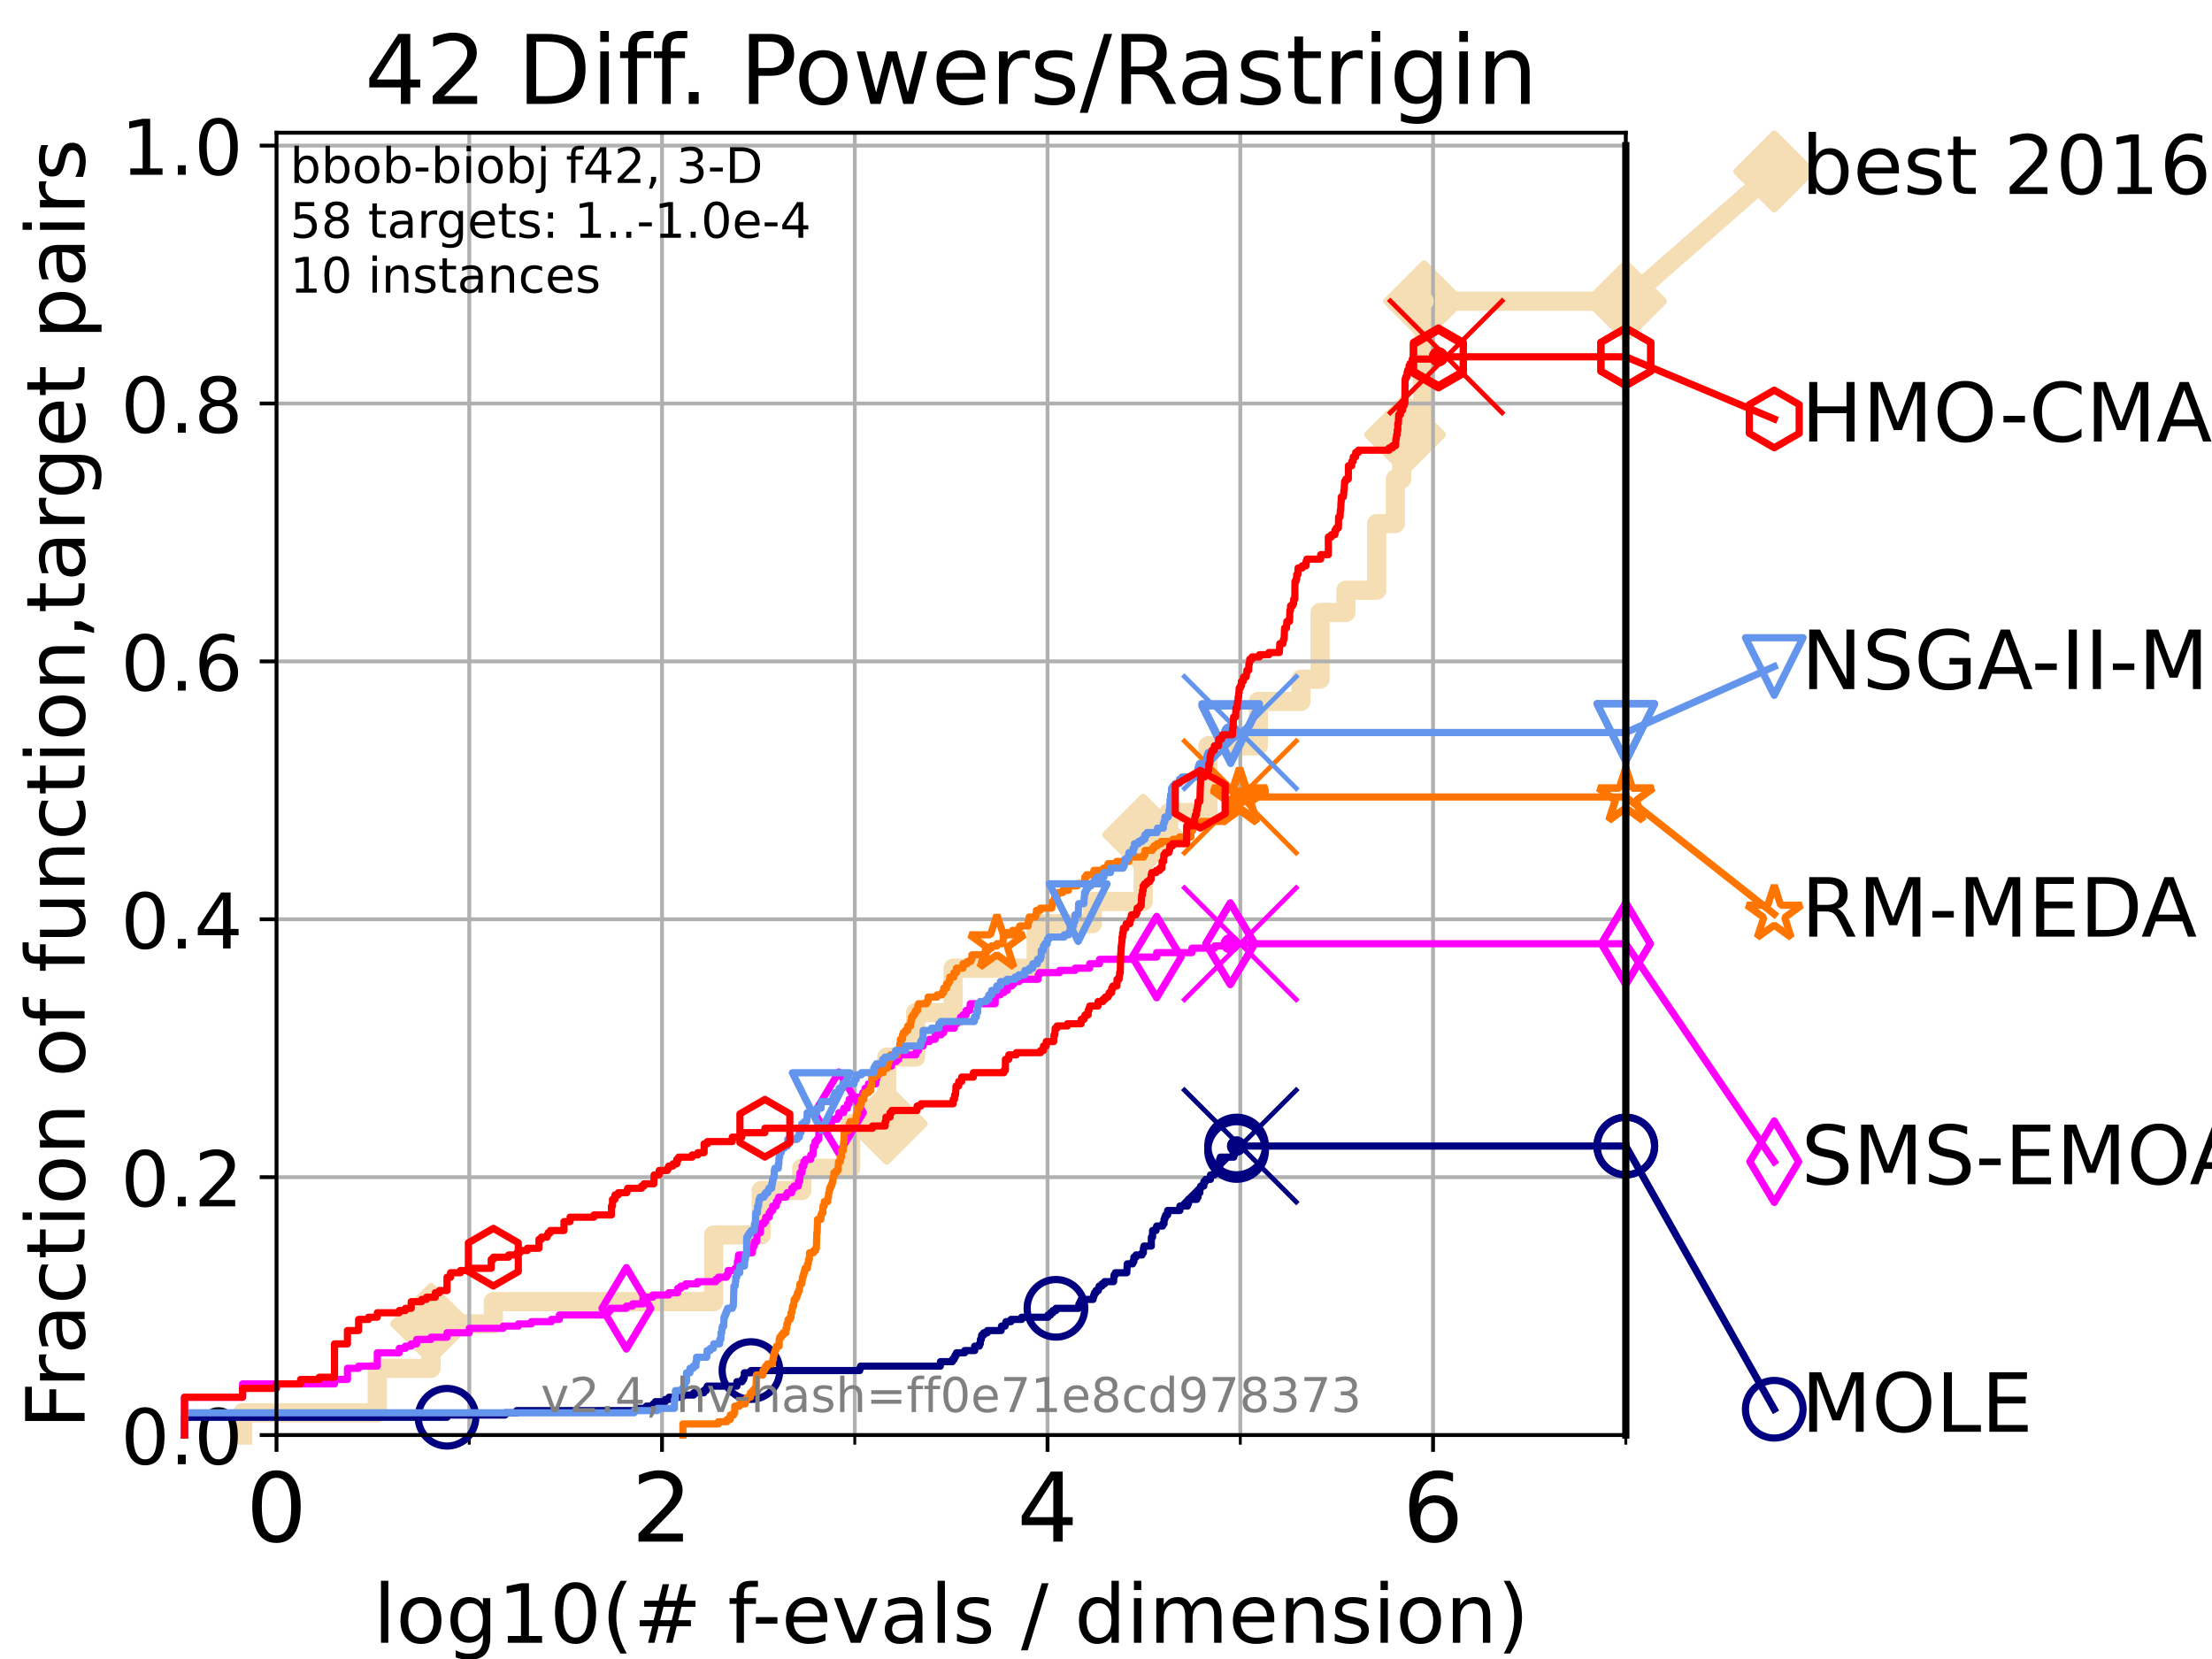 <?xml version="1.0" encoding="utf-8" standalone="no"?>
<!DOCTYPE svg PUBLIC "-//W3C//DTD SVG 1.1//EN"
  "http://www.w3.org/Graphics/SVG/1.1/DTD/svg11.dtd">
<!-- Created with matplotlib (https://matplotlib.org/) -->
<svg height="345.6pt" version="1.1" viewBox="0 0 460.8 345.6" width="460.8pt" xmlns="http://www.w3.org/2000/svg" xmlns:xlink="http://www.w3.org/1999/xlink">
 <defs>
  <style type="text/css">*{stroke-linecap:butt;stroke-linejoin:round;}</style>
 </defs>
 <g id="figure_1">
  <g id="patch_1">
   <path d="M 0 345.6 
L 460.8 345.6 
L 460.8 0 
L 0 0 
z
" style="fill:#ffffff;"/>
  </g>
  <g id="axes_1">
   <g id="patch_2">
    <path d="M 57.6 298.944 
L 338.688 298.944 
L 338.688 27.648 
L 57.6 27.648 
z
" style="fill:#ffffff;"/>
   </g>
   <g id="line2d_1">
    <path d="M 50.529 298.944 
L 50.529 294.313 
L 78.596 294.313 
L 78.596 285.05 
L 89.79 285.05 
L 89.79 275.788 
L 102.772 275.788 
L 102.772 271.157 
L 148.671 271.157 
L 148.671 257.263 
L 158.573 257.263 
L 158.573 248.001 
L 167.027 248.001 
L 167.027 243.37 
L 177.208 243.37 
L 177.208 234.107 
L 184.718 234.107 
L 184.718 220.214 
L 190.743 220.214 
L 190.743 210.951 
L 198.558 210.951 
L 198.558 201.689 
L 215.854 201.689 
L 215.854 192.426 
L 227.576 192.426 
L 227.576 187.795 
L 238.142 187.795 
L 238.142 173.901 
L 243.474 173.901 
L 243.474 169.27 
L 251.643 169.27 
L 251.643 155.377 
L 262.136 155.377 
L 262.136 146.114 
L 271.009 146.114 
L 271.009 141.483 
L 274.992 141.483 
L 274.992 127.589 
L 280.374 127.589 
L 280.374 122.958 
L 286.791 122.958 
L 286.791 109.065 
L 290.683 109.065 
L 290.683 99.802 
L 291.997 99.802 
L 291.997 90.54 
L 292.693 90.54 
L 292.693 85.909 
L 296.367 85.909 
L 296.367 76.646 
L 296.645 76.646 
L 296.645 62.753 
L 338.688 62.753 
" style="fill:none;stroke:#f5deb3;stroke-linecap:square;stroke-width:4;"/>
   </g>
   <g id="line2d_2">
    <defs>
     <path d="M -0 7.778 
L 7.778 0 
L 0 -7.778 
L -7.778 -0 
z
" id="m06f7f59507" style="stroke:#f5deb3;stroke-linejoin:miter;stroke-width:1.5;"/>
    </defs>
    <g>
     <use style="fill:#f5deb3;stroke:#f5deb3;stroke-linejoin:miter;stroke-width:1.5;" x="89.79" xlink:href="#m06f7f59507" y="275.788"/>
     <use style="fill:#f5deb3;stroke:#f5deb3;stroke-linejoin:miter;stroke-width:1.5;" x="184.718" xlink:href="#m06f7f59507" y="234.107"/>
     <use style="fill:#f5deb3;stroke:#f5deb3;stroke-linejoin:miter;stroke-width:1.5;" x="238.142" xlink:href="#m06f7f59507" y="173.901"/>
     <use style="fill:#f5deb3;stroke:#f5deb3;stroke-linejoin:miter;stroke-width:1.5;" x="292.693" xlink:href="#m06f7f59507" y="90.54"/>
     <use style="fill:#f5deb3;stroke:#f5deb3;stroke-linejoin:miter;stroke-width:1.5;" x="296.645" xlink:href="#m06f7f59507" y="62.753"/>
     <use style="fill:#f5deb3;stroke:#f5deb3;stroke-linejoin:miter;stroke-width:1.5;" x="338.688" xlink:href="#m06f7f59507" y="62.753"/>
    </g>
   </g>
   <g id="line2d_3">
    <path style="fill:none;stroke:#f5deb3;stroke-linecap:square;stroke-width:4;"/>
    <g/>
   </g>
   <g id="line2d_4">
    <path d="M 338.688 62.753 
L 369.608 35.706 
" style="fill:none;stroke:#f5deb3;stroke-linecap:square;stroke-width:4;"/>
    <g>
     <use style="fill:#f5deb3;stroke:#f5deb3;stroke-linejoin:miter;stroke-width:1.5;" x="338.688" xlink:href="#m06f7f59507" y="62.753"/>
     <use style="fill:#f5deb3;stroke:#f5deb3;stroke-linejoin:miter;stroke-width:1.5;" x="369.608" xlink:href="#m06f7f59507" y="35.706"/>
    </g>
   </g>
   <g id="matplotlib.axis_1">
    <g id="xtick_1">
     <g id="line2d_5">
      <path clip-path="url(#p1d70a6ddb9)" d="M 57.6 298.944 
L 57.6 27.648 
" style="fill:none;stroke:#b0b0b0;stroke-linecap:square;stroke-width:0.8;"/>
     </g>
     <g id="line2d_6">
      <defs>
       <path d="M 0 0 
L 0 3.5 
" id="m89a5b27b56" style="stroke:#000000;stroke-width:0.8;"/>
      </defs>
      <g>
       <use style="stroke:#000000;stroke-width:0.8;" x="57.6" xlink:href="#m89a5b27b56" y="298.944"/>
      </g>
     </g>
     <g id="text_1">
      <!-- 0 -->
      <g transform="translate(51.237 321.141)scale(0.2 -0.2)">
       <defs>
        <path d="M 31.781 66.406 
Q 24.172 66.406 20.328 58.906 
Q 16.5 51.422 16.5 36.375 
Q 16.5 21.391 20.328 13.891 
Q 24.172 6.391 31.781 6.391 
Q 39.453 6.391 43.281 13.891 
Q 47.125 21.391 47.125 36.375 
Q 47.125 51.422 43.281 58.906 
Q 39.453 66.406 31.781 66.406 
z
M 31.781 74.219 
Q 44.047 74.219 50.516 64.516 
Q 56.984 54.828 56.984 36.375 
Q 56.984 17.969 50.516 8.266 
Q 44.047 -1.422 31.781 -1.422 
Q 19.531 -1.422 13.062 8.266 
Q 6.594 17.969 6.594 36.375 
Q 6.594 54.828 13.062 64.516 
Q 19.531 74.219 31.781 74.219 
z
" id="DejaVuSans-48"/>
       </defs>
       <use xlink:href="#DejaVuSans-48"/>
      </g>
     </g>
    </g>
    <g id="xtick_2">
     <g id="line2d_7">
      <path clip-path="url(#p1d70a6ddb9)" d="M 137.911 298.944 
L 137.911 27.648 
" style="fill:none;stroke:#b0b0b0;stroke-linecap:square;stroke-width:0.8;"/>
     </g>
     <g id="line2d_8">
      <g>
       <use style="stroke:#000000;stroke-width:0.8;" x="137.911" xlink:href="#m89a5b27b56" y="298.944"/>
      </g>
     </g>
     <g id="text_2">
      <!-- 2 -->
      <g transform="translate(131.548 321.141)scale(0.2 -0.2)">
       <defs>
        <path d="M 19.188 8.297 
L 53.609 8.297 
L 53.609 0 
L 7.328 0 
L 7.328 8.297 
Q 12.938 14.109 22.625 23.891 
Q 32.328 33.688 34.812 36.531 
Q 39.547 41.844 41.422 45.531 
Q 43.312 49.219 43.312 52.781 
Q 43.312 58.594 39.234 62.25 
Q 35.156 65.922 28.609 65.922 
Q 23.969 65.922 18.812 64.312 
Q 13.672 62.703 7.812 59.422 
L 7.812 69.391 
Q 13.766 71.781 18.938 73 
Q 24.125 74.219 28.422 74.219 
Q 39.75 74.219 46.484 68.547 
Q 53.219 62.891 53.219 53.422 
Q 53.219 48.922 51.531 44.891 
Q 49.859 40.875 45.406 35.406 
Q 44.188 33.984 37.641 27.219 
Q 31.109 20.453 19.188 8.297 
z
" id="DejaVuSans-50"/>
       </defs>
       <use xlink:href="#DejaVuSans-50"/>
      </g>
     </g>
    </g>
    <g id="xtick_3">
     <g id="line2d_9">
      <path clip-path="url(#p1d70a6ddb9)" d="M 218.222 298.944 
L 218.222 27.648 
" style="fill:none;stroke:#b0b0b0;stroke-linecap:square;stroke-width:0.8;"/>
     </g>
     <g id="line2d_10">
      <g>
       <use style="stroke:#000000;stroke-width:0.8;" x="218.222" xlink:href="#m89a5b27b56" y="298.944"/>
      </g>
     </g>
     <g id="text_3">
      <!-- 4 -->
      <g transform="translate(211.859 321.141)scale(0.2 -0.2)">
       <defs>
        <path d="M 37.797 64.312 
L 12.891 25.391 
L 37.797 25.391 
z
M 35.203 72.906 
L 47.609 72.906 
L 47.609 25.391 
L 58.016 25.391 
L 58.016 17.188 
L 47.609 17.188 
L 47.609 0 
L 37.797 0 
L 37.797 17.188 
L 4.891 17.188 
L 4.891 26.703 
z
" id="DejaVuSans-52"/>
       </defs>
       <use xlink:href="#DejaVuSans-52"/>
      </g>
     </g>
    </g>
    <g id="xtick_4">
     <g id="line2d_11">
      <path clip-path="url(#p1d70a6ddb9)" d="M 298.533 298.944 
L 298.533 27.648 
" style="fill:none;stroke:#b0b0b0;stroke-linecap:square;stroke-width:0.8;"/>
     </g>
     <g id="line2d_12">
      <g>
       <use style="stroke:#000000;stroke-width:0.8;" x="298.533" xlink:href="#m89a5b27b56" y="298.944"/>
      </g>
     </g>
     <g id="text_4">
      <!-- 6 -->
      <g transform="translate(292.17 321.141)scale(0.2 -0.2)">
       <defs>
        <path d="M 33.016 40.375 
Q 26.375 40.375 22.484 35.828 
Q 18.609 31.297 18.609 23.391 
Q 18.609 15.531 22.484 10.953 
Q 26.375 6.391 33.016 6.391 
Q 39.656 6.391 43.531 10.953 
Q 47.406 15.531 47.406 23.391 
Q 47.406 31.297 43.531 35.828 
Q 39.656 40.375 33.016 40.375 
z
M 52.594 71.297 
L 52.594 62.312 
Q 48.875 64.062 45.094 64.984 
Q 41.312 65.922 37.594 65.922 
Q 27.828 65.922 22.672 59.328 
Q 17.531 52.734 16.797 39.406 
Q 19.672 43.656 24.016 45.922 
Q 28.375 48.188 33.594 48.188 
Q 44.578 48.188 50.953 41.516 
Q 57.328 34.859 57.328 23.391 
Q 57.328 12.156 50.688 5.359 
Q 44.047 -1.422 33.016 -1.422 
Q 20.359 -1.422 13.672 8.266 
Q 6.984 17.969 6.984 36.375 
Q 6.984 53.656 15.188 63.938 
Q 23.391 74.219 37.203 74.219 
Q 40.922 74.219 44.703 73.484 
Q 48.484 72.75 52.594 71.297 
z
" id="DejaVuSans-54"/>
       </defs>
       <use xlink:href="#DejaVuSans-54"/>
      </g>
     </g>
    </g>
    <g id="xtick_5">
     <g id="line2d_13">
      <path clip-path="url(#p1d70a6ddb9)" d="M 97.755 298.944 
L 97.755 27.648 
" style="fill:none;stroke:#b0b0b0;stroke-linecap:square;stroke-width:0.8;"/>
     </g>
     <g id="line2d_14">
      <defs>
       <path d="M 0 0 
L 0 2 
" id="m24d42f5243" style="stroke:#000000;stroke-width:0.6;"/>
      </defs>
      <g>
       <use style="stroke:#000000;stroke-width:0.6;" x="97.755" xlink:href="#m24d42f5243" y="298.944"/>
      </g>
     </g>
    </g>
    <g id="xtick_6">
     <g id="line2d_15">
      <path clip-path="url(#p1d70a6ddb9)" d="M 178.066 298.944 
L 178.066 27.648 
" style="fill:none;stroke:#b0b0b0;stroke-linecap:square;stroke-width:0.8;"/>
     </g>
     <g id="line2d_16">
      <g>
       <use style="stroke:#000000;stroke-width:0.6;" x="178.066" xlink:href="#m24d42f5243" y="298.944"/>
      </g>
     </g>
    </g>
    <g id="xtick_7">
     <g id="line2d_17">
      <path clip-path="url(#p1d70a6ddb9)" d="M 258.377 298.944 
L 258.377 27.648 
" style="fill:none;stroke:#b0b0b0;stroke-linecap:square;stroke-width:0.8;"/>
     </g>
     <g id="line2d_18">
      <g>
       <use style="stroke:#000000;stroke-width:0.6;" x="258.377" xlink:href="#m24d42f5243" y="298.944"/>
      </g>
     </g>
    </g>
    <g id="xtick_8">
     <g id="line2d_19">
      <path clip-path="url(#p1d70a6ddb9)" d="M 338.688 298.944 
L 338.688 27.648 
" style="fill:none;stroke:#b0b0b0;stroke-linecap:square;stroke-width:0.8;"/>
     </g>
     <g id="line2d_20">
      <g>
       <use style="stroke:#000000;stroke-width:0.6;" x="338.688" xlink:href="#m24d42f5243" y="298.944"/>
      </g>
     </g>
    </g>
    <g id="text_5">
     <!-- log10(# f-evals / dimension) -->
     <g transform="translate(77.764 342.218)scale(0.17 -0.17)">
      <defs>
       <path d="M 9.422 75.984 
L 18.406 75.984 
L 18.406 0 
L 9.422 0 
z
" id="DejaVuSans-108"/>
       <path d="M 30.609 48.391 
Q 23.391 48.391 19.188 42.75 
Q 14.984 37.109 14.984 27.297 
Q 14.984 17.484 19.156 11.844 
Q 23.344 6.203 30.609 6.203 
Q 37.797 6.203 41.984 11.859 
Q 46.188 17.531 46.188 27.297 
Q 46.188 37.016 41.984 42.703 
Q 37.797 48.391 30.609 48.391 
z
M 30.609 56 
Q 42.328 56 49.016 48.375 
Q 55.719 40.766 55.719 27.297 
Q 55.719 13.875 49.016 6.219 
Q 42.328 -1.422 30.609 -1.422 
Q 18.844 -1.422 12.172 6.219 
Q 5.516 13.875 5.516 27.297 
Q 5.516 40.766 12.172 48.375 
Q 18.844 56 30.609 56 
z
" id="DejaVuSans-111"/>
       <path d="M 45.406 27.984 
Q 45.406 37.75 41.375 43.109 
Q 37.359 48.484 30.078 48.484 
Q 22.859 48.484 18.828 43.109 
Q 14.797 37.75 14.797 27.984 
Q 14.797 18.266 18.828 12.891 
Q 22.859 7.516 30.078 7.516 
Q 37.359 7.516 41.375 12.891 
Q 45.406 18.266 45.406 27.984 
z
M 54.391 6.781 
Q 54.391 -7.172 48.188 -13.984 
Q 42 -20.797 29.203 -20.797 
Q 24.469 -20.797 20.266 -20.094 
Q 16.062 -19.391 12.109 -17.922 
L 12.109 -9.188 
Q 16.062 -11.328 19.922 -12.344 
Q 23.781 -13.375 27.781 -13.375 
Q 36.625 -13.375 41.016 -8.766 
Q 45.406 -4.156 45.406 5.172 
L 45.406 9.625 
Q 42.625 4.781 38.281 2.391 
Q 33.938 0 27.875 0 
Q 17.828 0 11.672 7.656 
Q 5.516 15.328 5.516 27.984 
Q 5.516 40.672 11.672 48.328 
Q 17.828 56 27.875 56 
Q 33.938 56 38.281 53.609 
Q 42.625 51.219 45.406 46.391 
L 45.406 54.688 
L 54.391 54.688 
z
" id="DejaVuSans-103"/>
       <path d="M 12.406 8.297 
L 28.516 8.297 
L 28.516 63.922 
L 10.984 60.406 
L 10.984 69.391 
L 28.422 72.906 
L 38.281 72.906 
L 38.281 8.297 
L 54.391 8.297 
L 54.391 0 
L 12.406 0 
z
" id="DejaVuSans-49"/>
       <path d="M 31 75.875 
Q 24.469 64.656 21.281 53.656 
Q 18.109 42.672 18.109 31.391 
Q 18.109 20.125 21.312 9.062 
Q 24.516 -2 31 -13.188 
L 23.188 -13.188 
Q 15.875 -1.703 12.234 9.375 
Q 8.594 20.453 8.594 31.391 
Q 8.594 42.281 12.203 53.312 
Q 15.828 64.359 23.188 75.875 
z
" id="DejaVuSans-40"/>
       <path d="M 51.125 44 
L 36.922 44 
L 32.812 27.688 
L 47.125 27.688 
z
M 43.797 71.781 
L 38.719 51.516 
L 52.984 51.516 
L 58.109 71.781 
L 65.922 71.781 
L 60.891 51.516 
L 76.125 51.516 
L 76.125 44 
L 58.984 44 
L 54.984 27.688 
L 70.516 27.688 
L 70.516 20.219 
L 53.078 20.219 
L 48 0 
L 40.188 0 
L 45.219 20.219 
L 30.906 20.219 
L 25.875 0 
L 18.016 0 
L 23.094 20.219 
L 7.719 20.219 
L 7.719 27.688 
L 24.906 27.688 
L 29 44 
L 13.281 44 
L 13.281 51.516 
L 30.906 51.516 
L 35.891 71.781 
z
" id="DejaVuSans-35"/>
       <path id="DejaVuSans-32"/>
       <path d="M 37.109 75.984 
L 37.109 68.5 
L 28.516 68.5 
Q 23.688 68.5 21.797 66.547 
Q 19.922 64.594 19.922 59.516 
L 19.922 54.688 
L 34.719 54.688 
L 34.719 47.703 
L 19.922 47.703 
L 19.922 0 
L 10.891 0 
L 10.891 47.703 
L 2.297 47.703 
L 2.297 54.688 
L 10.891 54.688 
L 10.891 58.5 
Q 10.891 67.625 15.141 71.797 
Q 19.391 75.984 28.609 75.984 
z
" id="DejaVuSans-102"/>
       <path d="M 4.891 31.391 
L 31.203 31.391 
L 31.203 23.391 
L 4.891 23.391 
z
" id="DejaVuSans-45"/>
       <path d="M 56.203 29.594 
L 56.203 25.203 
L 14.891 25.203 
Q 15.484 15.922 20.484 11.062 
Q 25.484 6.203 34.422 6.203 
Q 39.594 6.203 44.453 7.469 
Q 49.312 8.734 54.109 11.281 
L 54.109 2.781 
Q 49.266 0.734 44.188 -0.344 
Q 39.109 -1.422 33.891 -1.422 
Q 20.797 -1.422 13.156 6.188 
Q 5.516 13.812 5.516 26.812 
Q 5.516 40.234 12.766 48.109 
Q 20.016 56 32.328 56 
Q 43.359 56 49.781 48.891 
Q 56.203 41.797 56.203 29.594 
z
M 47.219 32.234 
Q 47.125 39.594 43.094 43.984 
Q 39.062 48.391 32.422 48.391 
Q 24.906 48.391 20.391 44.141 
Q 15.875 39.891 15.188 32.172 
z
" id="DejaVuSans-101"/>
       <path d="M 2.984 54.688 
L 12.5 54.688 
L 29.594 8.797 
L 46.688 54.688 
L 56.203 54.688 
L 35.688 0 
L 23.484 0 
z
" id="DejaVuSans-118"/>
       <path d="M 34.281 27.484 
Q 23.391 27.484 19.188 25 
Q 14.984 22.516 14.984 16.5 
Q 14.984 11.719 18.141 8.906 
Q 21.297 6.109 26.703 6.109 
Q 34.188 6.109 38.703 11.406 
Q 43.219 16.703 43.219 25.484 
L 43.219 27.484 
z
M 52.203 31.203 
L 52.203 0 
L 43.219 0 
L 43.219 8.297 
Q 40.141 3.328 35.547 0.953 
Q 30.953 -1.422 24.312 -1.422 
Q 15.922 -1.422 10.953 3.297 
Q 6 8.016 6 15.922 
Q 6 25.141 12.172 29.828 
Q 18.359 34.516 30.609 34.516 
L 43.219 34.516 
L 43.219 35.406 
Q 43.219 41.609 39.141 45 
Q 35.062 48.391 27.688 48.391 
Q 23 48.391 18.547 47.266 
Q 14.109 46.141 10.016 43.891 
L 10.016 52.203 
Q 14.938 54.109 19.578 55.047 
Q 24.219 56 28.609 56 
Q 40.484 56 46.344 49.844 
Q 52.203 43.703 52.203 31.203 
z
" id="DejaVuSans-97"/>
       <path d="M 44.281 53.078 
L 44.281 44.578 
Q 40.484 46.531 36.375 47.5 
Q 32.281 48.484 27.875 48.484 
Q 21.188 48.484 17.844 46.438 
Q 14.5 44.391 14.5 40.281 
Q 14.5 37.156 16.891 35.375 
Q 19.281 33.594 26.516 31.984 
L 29.594 31.297 
Q 39.156 29.25 43.188 25.516 
Q 47.219 21.781 47.219 15.094 
Q 47.219 7.469 41.188 3.016 
Q 35.156 -1.422 24.609 -1.422 
Q 20.219 -1.422 15.453 -0.562 
Q 10.688 0.297 5.422 2 
L 5.422 11.281 
Q 10.406 8.688 15.234 7.391 
Q 20.062 6.109 24.812 6.109 
Q 31.156 6.109 34.562 8.281 
Q 37.984 10.453 37.984 14.406 
Q 37.984 18.062 35.516 20.016 
Q 33.062 21.969 24.703 23.781 
L 21.578 24.516 
Q 13.234 26.266 9.516 29.906 
Q 5.812 33.547 5.812 39.891 
Q 5.812 47.609 11.281 51.797 
Q 16.75 56 26.812 56 
Q 31.781 56 36.172 55.266 
Q 40.578 54.547 44.281 53.078 
z
" id="DejaVuSans-115"/>
       <path d="M 25.391 72.906 
L 33.688 72.906 
L 8.297 -9.281 
L 0 -9.281 
z
" id="DejaVuSans-47"/>
       <path d="M 45.406 46.391 
L 45.406 75.984 
L 54.391 75.984 
L 54.391 0 
L 45.406 0 
L 45.406 8.203 
Q 42.578 3.328 38.25 0.953 
Q 33.938 -1.422 27.875 -1.422 
Q 17.969 -1.422 11.734 6.484 
Q 5.516 14.406 5.516 27.297 
Q 5.516 40.188 11.734 48.094 
Q 17.969 56 27.875 56 
Q 33.938 56 38.25 53.625 
Q 42.578 51.266 45.406 46.391 
z
M 14.797 27.297 
Q 14.797 17.391 18.875 11.75 
Q 22.953 6.109 30.078 6.109 
Q 37.203 6.109 41.297 11.75 
Q 45.406 17.391 45.406 27.297 
Q 45.406 37.203 41.297 42.844 
Q 37.203 48.484 30.078 48.484 
Q 22.953 48.484 18.875 42.844 
Q 14.797 37.203 14.797 27.297 
z
" id="DejaVuSans-100"/>
       <path d="M 9.422 54.688 
L 18.406 54.688 
L 18.406 0 
L 9.422 0 
z
M 9.422 75.984 
L 18.406 75.984 
L 18.406 64.594 
L 9.422 64.594 
z
" id="DejaVuSans-105"/>
       <path d="M 52 44.188 
Q 55.375 50.25 60.062 53.125 
Q 64.75 56 71.094 56 
Q 79.641 56 84.281 50.016 
Q 88.922 44.047 88.922 33.016 
L 88.922 0 
L 79.891 0 
L 79.891 32.719 
Q 79.891 40.578 77.094 44.375 
Q 74.312 48.188 68.609 48.188 
Q 61.625 48.188 57.562 43.547 
Q 53.516 38.922 53.516 30.906 
L 53.516 0 
L 44.484 0 
L 44.484 32.719 
Q 44.484 40.625 41.703 44.406 
Q 38.922 48.188 33.109 48.188 
Q 26.219 48.188 22.156 43.531 
Q 18.109 38.875 18.109 30.906 
L 18.109 0 
L 9.078 0 
L 9.078 54.688 
L 18.109 54.688 
L 18.109 46.188 
Q 21.188 51.219 25.484 53.609 
Q 29.781 56 35.688 56 
Q 41.656 56 45.828 52.969 
Q 50 49.953 52 44.188 
z
" id="DejaVuSans-109"/>
       <path d="M 54.891 33.016 
L 54.891 0 
L 45.906 0 
L 45.906 32.719 
Q 45.906 40.484 42.875 44.328 
Q 39.844 48.188 33.797 48.188 
Q 26.516 48.188 22.312 43.547 
Q 18.109 38.922 18.109 30.906 
L 18.109 0 
L 9.078 0 
L 9.078 54.688 
L 18.109 54.688 
L 18.109 46.188 
Q 21.344 51.125 25.703 53.562 
Q 30.078 56 35.797 56 
Q 45.219 56 50.047 50.172 
Q 54.891 44.344 54.891 33.016 
z
" id="DejaVuSans-110"/>
       <path d="M 8.016 75.875 
L 15.828 75.875 
Q 23.141 64.359 26.781 53.312 
Q 30.422 42.281 30.422 31.391 
Q 30.422 20.453 26.781 9.375 
Q 23.141 -1.703 15.828 -13.188 
L 8.016 -13.188 
Q 14.5 -2 17.703 9.062 
Q 20.906 20.125 20.906 31.391 
Q 20.906 42.672 17.703 53.656 
Q 14.5 64.656 8.016 75.875 
z
" id="DejaVuSans-41"/>
      </defs>
      <use xlink:href="#DejaVuSans-108"/>
      <use x="27.783" xlink:href="#DejaVuSans-111"/>
      <use x="88.965" xlink:href="#DejaVuSans-103"/>
      <use x="152.441" xlink:href="#DejaVuSans-49"/>
      <use x="216.064" xlink:href="#DejaVuSans-48"/>
      <use x="279.688" xlink:href="#DejaVuSans-40"/>
      <use x="318.701" xlink:href="#DejaVuSans-35"/>
      <use x="402.49" xlink:href="#DejaVuSans-32"/>
      <use x="434.277" xlink:href="#DejaVuSans-102"/>
      <use x="463.982" xlink:href="#DejaVuSans-45"/>
      <use x="500.066" xlink:href="#DejaVuSans-101"/>
      <use x="561.59" xlink:href="#DejaVuSans-118"/>
      <use x="620.77" xlink:href="#DejaVuSans-97"/>
      <use x="682.049" xlink:href="#DejaVuSans-108"/>
      <use x="709.832" xlink:href="#DejaVuSans-115"/>
      <use x="761.932" xlink:href="#DejaVuSans-32"/>
      <use x="793.719" xlink:href="#DejaVuSans-47"/>
      <use x="827.41" xlink:href="#DejaVuSans-32"/>
      <use x="859.197" xlink:href="#DejaVuSans-100"/>
      <use x="922.674" xlink:href="#DejaVuSans-105"/>
      <use x="950.457" xlink:href="#DejaVuSans-109"/>
      <use x="1047.869" xlink:href="#DejaVuSans-101"/>
      <use x="1109.393" xlink:href="#DejaVuSans-110"/>
      <use x="1172.771" xlink:href="#DejaVuSans-115"/>
      <use x="1224.871" xlink:href="#DejaVuSans-105"/>
      <use x="1252.654" xlink:href="#DejaVuSans-111"/>
      <use x="1313.836" xlink:href="#DejaVuSans-110"/>
      <use x="1377.215" xlink:href="#DejaVuSans-41"/>
     </g>
    </g>
   </g>
   <g id="matplotlib.axis_2">
    <g id="ytick_1">
     <g id="line2d_21">
      <path clip-path="url(#p1d70a6ddb9)" d="M 57.6 298.944 
L 338.688 298.944 
" style="fill:none;stroke:#b0b0b0;stroke-linecap:square;stroke-width:0.8;"/>
     </g>
     <g id="line2d_22">
      <defs>
       <path d="M 0 0 
L -3.5 0 
" id="m616b0212a3" style="stroke:#000000;stroke-width:0.8;"/>
      </defs>
      <g>
       <use style="stroke:#000000;stroke-width:0.8;" x="57.6" xlink:href="#m616b0212a3" y="298.944"/>
      </g>
     </g>
     <g id="text_6">
      <!-- 0.0 -->
      <g transform="translate(25.155 305.023)scale(0.16 -0.16)">
       <defs>
        <path d="M 10.688 12.406 
L 21 12.406 
L 21 0 
L 10.688 0 
z
" id="DejaVuSans-46"/>
       </defs>
       <use xlink:href="#DejaVuSans-48"/>
       <use x="63.623" xlink:href="#DejaVuSans-46"/>
       <use x="95.41" xlink:href="#DejaVuSans-48"/>
      </g>
     </g>
    </g>
    <g id="ytick_2">
     <g id="line2d_23">
      <path clip-path="url(#p1d70a6ddb9)" d="M 57.6 245.222 
L 338.688 245.222 
" style="fill:none;stroke:#b0b0b0;stroke-linecap:square;stroke-width:0.8;"/>
     </g>
     <g id="line2d_24">
      <g>
       <use style="stroke:#000000;stroke-width:0.8;" x="57.6" xlink:href="#m616b0212a3" y="245.222"/>
      </g>
     </g>
     <g id="text_7">
      <!-- 0.2 -->
      <g transform="translate(25.155 251.301)scale(0.16 -0.16)">
       <use xlink:href="#DejaVuSans-48"/>
       <use x="63.623" xlink:href="#DejaVuSans-46"/>
       <use x="95.41" xlink:href="#DejaVuSans-50"/>
      </g>
     </g>
    </g>
    <g id="ytick_3">
     <g id="line2d_25">
      <path clip-path="url(#p1d70a6ddb9)" d="M 57.6 191.5 
L 338.688 191.5 
" style="fill:none;stroke:#b0b0b0;stroke-linecap:square;stroke-width:0.8;"/>
     </g>
     <g id="line2d_26">
      <g>
       <use style="stroke:#000000;stroke-width:0.8;" x="57.6" xlink:href="#m616b0212a3" y="191.5"/>
      </g>
     </g>
     <g id="text_8">
      <!-- 0.4 -->
      <g transform="translate(25.155 197.579)scale(0.16 -0.16)">
       <use xlink:href="#DejaVuSans-48"/>
       <use x="63.623" xlink:href="#DejaVuSans-46"/>
       <use x="95.41" xlink:href="#DejaVuSans-52"/>
      </g>
     </g>
    </g>
    <g id="ytick_4">
     <g id="line2d_27">
      <path clip-path="url(#p1d70a6ddb9)" d="M 57.6 137.778 
L 338.688 137.778 
" style="fill:none;stroke:#b0b0b0;stroke-linecap:square;stroke-width:0.8;"/>
     </g>
     <g id="line2d_28">
      <g>
       <use style="stroke:#000000;stroke-width:0.8;" x="57.6" xlink:href="#m616b0212a3" y="137.778"/>
      </g>
     </g>
     <g id="text_9">
      <!-- 0.6 -->
      <g transform="translate(25.155 143.857)scale(0.16 -0.16)">
       <use xlink:href="#DejaVuSans-48"/>
       <use x="63.623" xlink:href="#DejaVuSans-46"/>
       <use x="95.41" xlink:href="#DejaVuSans-54"/>
      </g>
     </g>
    </g>
    <g id="ytick_5">
     <g id="line2d_29">
      <path clip-path="url(#p1d70a6ddb9)" d="M 57.6 84.056 
L 338.688 84.056 
" style="fill:none;stroke:#b0b0b0;stroke-linecap:square;stroke-width:0.8;"/>
     </g>
     <g id="line2d_30">
      <g>
       <use style="stroke:#000000;stroke-width:0.8;" x="57.6" xlink:href="#m616b0212a3" y="84.056"/>
      </g>
     </g>
     <g id="text_10">
      <!-- 0.8 -->
      <g transform="translate(25.155 90.135)scale(0.16 -0.16)">
       <defs>
        <path d="M 31.781 34.625 
Q 24.75 34.625 20.719 30.859 
Q 16.703 27.094 16.703 20.516 
Q 16.703 13.922 20.719 10.156 
Q 24.75 6.391 31.781 6.391 
Q 38.812 6.391 42.859 10.172 
Q 46.922 13.969 46.922 20.516 
Q 46.922 27.094 42.891 30.859 
Q 38.875 34.625 31.781 34.625 
z
M 21.922 38.812 
Q 15.578 40.375 12.031 44.719 
Q 8.5 49.078 8.5 55.328 
Q 8.5 64.062 14.719 69.141 
Q 20.953 74.219 31.781 74.219 
Q 42.672 74.219 48.875 69.141 
Q 55.078 64.062 55.078 55.328 
Q 55.078 49.078 51.531 44.719 
Q 48 40.375 41.703 38.812 
Q 48.828 37.156 52.797 32.312 
Q 56.781 27.484 56.781 20.516 
Q 56.781 9.906 50.312 4.234 
Q 43.844 -1.422 31.781 -1.422 
Q 19.734 -1.422 13.25 4.234 
Q 6.781 9.906 6.781 20.516 
Q 6.781 27.484 10.781 32.312 
Q 14.797 37.156 21.922 38.812 
z
M 18.312 54.391 
Q 18.312 48.734 21.844 45.562 
Q 25.391 42.391 31.781 42.391 
Q 38.141 42.391 41.719 45.562 
Q 45.312 48.734 45.312 54.391 
Q 45.312 60.062 41.719 63.234 
Q 38.141 66.406 31.781 66.406 
Q 25.391 66.406 21.844 63.234 
Q 18.312 60.062 18.312 54.391 
z
" id="DejaVuSans-56"/>
       </defs>
       <use xlink:href="#DejaVuSans-48"/>
       <use x="63.623" xlink:href="#DejaVuSans-46"/>
       <use x="95.41" xlink:href="#DejaVuSans-56"/>
      </g>
     </g>
    </g>
    <g id="ytick_6">
     <g id="line2d_31">
      <path clip-path="url(#p1d70a6ddb9)" d="M 57.6 30.334 
L 338.688 30.334 
" style="fill:none;stroke:#b0b0b0;stroke-linecap:square;stroke-width:0.8;"/>
     </g>
     <g id="line2d_32">
      <g>
       <use style="stroke:#000000;stroke-width:0.8;" x="57.6" xlink:href="#m616b0212a3" y="30.334"/>
      </g>
     </g>
     <g id="text_11">
      <!-- 1.0 -->
      <g transform="translate(25.155 36.413)scale(0.16 -0.16)">
       <use xlink:href="#DejaVuSans-49"/>
       <use x="63.623" xlink:href="#DejaVuSans-46"/>
       <use x="95.41" xlink:href="#DejaVuSans-48"/>
      </g>
     </g>
    </g>
    <g id="text_12">
     <!-- Fraction of function,target pairs -->
     <g transform="translate(17.62 297.681)rotate(-90)scale(0.17 -0.17)">
      <defs>
       <path d="M 9.812 72.906 
L 51.703 72.906 
L 51.703 64.594 
L 19.672 64.594 
L 19.672 43.109 
L 48.578 43.109 
L 48.578 34.812 
L 19.672 34.812 
L 19.672 0 
L 9.812 0 
z
" id="DejaVuSans-70"/>
       <path d="M 41.109 46.297 
Q 39.594 47.172 37.812 47.578 
Q 36.031 48 33.891 48 
Q 26.266 48 22.188 43.047 
Q 18.109 38.094 18.109 28.812 
L 18.109 0 
L 9.078 0 
L 9.078 54.688 
L 18.109 54.688 
L 18.109 46.188 
Q 20.953 51.172 25.484 53.578 
Q 30.031 56 36.531 56 
Q 37.453 56 38.578 55.875 
Q 39.703 55.766 41.062 55.516 
z
" id="DejaVuSans-114"/>
       <path d="M 48.781 52.594 
L 48.781 44.188 
Q 44.969 46.297 41.141 47.344 
Q 37.312 48.391 33.406 48.391 
Q 24.656 48.391 19.812 42.844 
Q 14.984 37.312 14.984 27.297 
Q 14.984 17.281 19.812 11.734 
Q 24.656 6.203 33.406 6.203 
Q 37.312 6.203 41.141 7.25 
Q 44.969 8.297 48.781 10.406 
L 48.781 2.094 
Q 45.016 0.344 40.984 -0.531 
Q 36.969 -1.422 32.422 -1.422 
Q 20.062 -1.422 12.781 6.344 
Q 5.516 14.109 5.516 27.297 
Q 5.516 40.672 12.859 48.328 
Q 20.219 56 33.016 56 
Q 37.156 56 41.109 55.141 
Q 45.062 54.297 48.781 52.594 
z
" id="DejaVuSans-99"/>
       <path d="M 18.312 70.219 
L 18.312 54.688 
L 36.812 54.688 
L 36.812 47.703 
L 18.312 47.703 
L 18.312 18.016 
Q 18.312 11.328 20.141 9.422 
Q 21.969 7.516 27.594 7.516 
L 36.812 7.516 
L 36.812 0 
L 27.594 0 
Q 17.188 0 13.234 3.875 
Q 9.281 7.766 9.281 18.016 
L 9.281 47.703 
L 2.688 47.703 
L 2.688 54.688 
L 9.281 54.688 
L 9.281 70.219 
z
" id="DejaVuSans-116"/>
       <path d="M 8.5 21.578 
L 8.5 54.688 
L 17.484 54.688 
L 17.484 21.922 
Q 17.484 14.156 20.5 10.266 
Q 23.531 6.391 29.594 6.391 
Q 36.859 6.391 41.078 11.031 
Q 45.312 15.672 45.312 23.688 
L 45.312 54.688 
L 54.297 54.688 
L 54.297 0 
L 45.312 0 
L 45.312 8.406 
Q 42.047 3.422 37.719 1 
Q 33.406 -1.422 27.688 -1.422 
Q 18.266 -1.422 13.375 4.438 
Q 8.5 10.297 8.5 21.578 
z
M 31.109 56 
z
" id="DejaVuSans-117"/>
       <path d="M 11.719 12.406 
L 22.016 12.406 
L 22.016 4 
L 14.016 -11.625 
L 7.719 -11.625 
L 11.719 4 
z
" id="DejaVuSans-44"/>
       <path d="M 18.109 8.203 
L 18.109 -20.797 
L 9.078 -20.797 
L 9.078 54.688 
L 18.109 54.688 
L 18.109 46.391 
Q 20.953 51.266 25.266 53.625 
Q 29.594 56 35.594 56 
Q 45.562 56 51.781 48.094 
Q 58.016 40.188 58.016 27.297 
Q 58.016 14.406 51.781 6.484 
Q 45.562 -1.422 35.594 -1.422 
Q 29.594 -1.422 25.266 0.953 
Q 20.953 3.328 18.109 8.203 
z
M 48.688 27.297 
Q 48.688 37.203 44.609 42.844 
Q 40.531 48.484 33.406 48.484 
Q 26.266 48.484 22.188 42.844 
Q 18.109 37.203 18.109 27.297 
Q 18.109 17.391 22.188 11.75 
Q 26.266 6.109 33.406 6.109 
Q 40.531 6.109 44.609 11.75 
Q 48.688 17.391 48.688 27.297 
z
" id="DejaVuSans-112"/>
      </defs>
      <use xlink:href="#DejaVuSans-70"/>
      <use x="50.27" xlink:href="#DejaVuSans-114"/>
      <use x="91.383" xlink:href="#DejaVuSans-97"/>
      <use x="152.662" xlink:href="#DejaVuSans-99"/>
      <use x="207.643" xlink:href="#DejaVuSans-116"/>
      <use x="246.852" xlink:href="#DejaVuSans-105"/>
      <use x="274.635" xlink:href="#DejaVuSans-111"/>
      <use x="335.816" xlink:href="#DejaVuSans-110"/>
      <use x="399.195" xlink:href="#DejaVuSans-32"/>
      <use x="430.982" xlink:href="#DejaVuSans-111"/>
      <use x="492.164" xlink:href="#DejaVuSans-102"/>
      <use x="527.369" xlink:href="#DejaVuSans-32"/>
      <use x="559.156" xlink:href="#DejaVuSans-102"/>
      <use x="594.361" xlink:href="#DejaVuSans-117"/>
      <use x="657.74" xlink:href="#DejaVuSans-110"/>
      <use x="721.119" xlink:href="#DejaVuSans-99"/>
      <use x="776.1" xlink:href="#DejaVuSans-116"/>
      <use x="815.309" xlink:href="#DejaVuSans-105"/>
      <use x="843.092" xlink:href="#DejaVuSans-111"/>
      <use x="904.273" xlink:href="#DejaVuSans-110"/>
      <use x="967.652" xlink:href="#DejaVuSans-44"/>
      <use x="999.439" xlink:href="#DejaVuSans-116"/>
      <use x="1038.648" xlink:href="#DejaVuSans-97"/>
      <use x="1099.928" xlink:href="#DejaVuSans-114"/>
      <use x="1139.291" xlink:href="#DejaVuSans-103"/>
      <use x="1202.768" xlink:href="#DejaVuSans-101"/>
      <use x="1264.291" xlink:href="#DejaVuSans-116"/>
      <use x="1303.5" xlink:href="#DejaVuSans-32"/>
      <use x="1335.287" xlink:href="#DejaVuSans-112"/>
      <use x="1398.764" xlink:href="#DejaVuSans-97"/>
      <use x="1460.043" xlink:href="#DejaVuSans-105"/>
      <use x="1487.826" xlink:href="#DejaVuSans-114"/>
      <use x="1528.939" xlink:href="#DejaVuSans-115"/>
     </g>
    </g>
   </g>
   <g id="line2d_33">
    <defs>
     <path d="M 0 1.5 
C 0.398 1.5 0.779 1.342 1.061 1.061 
C 1.342 0.779 1.5 0.398 1.5 0 
C 1.5 -0.398 1.342 -0.779 1.061 -1.061 
C 0.779 -1.342 0.398 -1.5 0 -1.5 
C -0.398 -1.5 -0.779 -1.342 -1.061 -1.061 
C -1.342 -0.779 -1.5 -0.398 -1.5 0 
C -1.5 0.398 -1.342 0.779 -1.061 1.061 
C -0.779 1.342 -0.398 1.5 0 1.5 
z
" id="m180fee6675" style="stroke:#f5deb3;"/>
    </defs>
    <g>
     <use style="fill:#f5deb3;stroke:#f5deb3;" x="296.645" xlink:href="#m180fee6675" y="62.753"/>
     <use style="fill:#f5deb3;stroke:#f5deb3;" x="296.645" xlink:href="#m180fee6675" y="62.753"/>
    </g>
   </g>
   <g id="line2d_34">
    <defs>
     <path d="M 0 1.5 
C 0.398 1.5 0.779 1.342 1.061 1.061 
C 1.342 0.779 1.5 0.398 1.5 0 
C 1.5 -0.398 1.342 -0.779 1.061 -1.061 
C 0.779 -1.342 0.398 -1.5 0 -1.5 
C -0.398 -1.5 -0.779 -1.342 -1.061 -1.061 
C -1.342 -0.779 -1.5 -0.398 -1.5 0 
C -1.5 0.398 -1.342 0.779 -1.061 1.061 
C -0.779 1.342 -0.398 1.5 0 1.5 
z
" id="m4bf22fcc52" style="stroke:#000080;"/>
    </defs>
    <g>
     <use style="fill:#000080;stroke:#000080;" x="257.608" xlink:href="#m4bf22fcc52" y="238.738"/>
     <use style="fill:#000080;stroke:#000080;" x="257.608" xlink:href="#m4bf22fcc52" y="238.738"/>
    </g>
   </g>
   <g id="line2d_35">
    <path d="M 38.441 298.944 
L 38.441 295.239 
L 93.122 295.239 
L 93.122 294.776 
L 105.21 294.776 
L 105.21 294.313 
L 107.68 294.313 
L 107.68 293.85 
L 132.581 293.85 
L 132.581 293.387 
L 134.661 293.387 
L 134.661 292.923 
L 136.073 292.923 
L 136.073 292.46 
L 136.52 292.46 
L 136.52 291.997 
L 138.595 291.997 
L 138.595 291.534 
L 139.36 291.534 
L 139.36 291.071 
L 142.125 291.071 
L 142.125 290.608 
L 144.511 290.608 
L 144.511 290.145 
L 146.609 290.145 
L 146.609 289.682 
L 147.096 289.682 
L 147.096 289.218 
L 147.335 289.218 
L 147.335 288.755 
L 153.514 288.755 
L 153.514 287.829 
L 154.597 287.829 
L 154.597 287.366 
L 154.906 287.366 
L 154.906 286.903 
L 155.059 286.903 
L 155.059 285.977 
L 156.439 285.977 
L 156.439 285.514 
L 179.093 285.514 
L 179.093 285.05 
L 179.284 285.05 
L 179.284 284.587 
L 195.893 284.587 
L 195.914 283.661 
L 198.403 283.661 
L 198.403 283.198 
L 198.757 283.198 
L 198.757 282.735 
L 198.988 282.735 
L 198.988 282.272 
L 199.255 282.272 
L 199.255 281.809 
L 200.969 281.809 
L 200.969 281.345 
L 203.052 281.345 
L 203.052 280.419 
L 204.02 280.419 
L 204.02 279.956 
L 204.212 279.956 
L 204.242 279.03 
L 204.433 279.03 
L 204.504 278.104 
L 204.932 278.104 
L 204.932 277.64 
L 205.681 277.64 
L 205.681 277.177 
L 208.563 277.177 
L 208.627 276.251 
L 209.378 276.251 
L 209.378 275.788 
L 209.566 275.788 
L 209.566 275.325 
L 210.602 275.325 
L 210.602 274.862 
L 212.828 274.862 
L 212.828 274.399 
L 218.314 274.399 
L 218.314 273.935 
L 218.858 273.935 
L 218.858 273.472 
L 219.334 273.472 
L 219.334 273.009 
L 219.974 273.009 
L 219.974 272.546 
L 224.695 272.546 
L 224.767 271.62 
L 224.998 271.62 
L 224.998 271.157 
L 225.222 271.157 
L 225.222 270.694 
L 227.709 270.694 
L 227.709 270.231 
L 227.833 270.231 
L 227.833 269.767 
L 228 269.767 
L 228 269.304 
L 228.321 269.304 
L 228.321 268.841 
L 228.812 268.841 
L 228.812 268.378 
L 228.967 268.378 
L 228.967 267.915 
L 229.555 267.915 
L 229.555 267.452 
L 230.113 267.452 
L 230.113 266.989 
L 231.977 266.989 
L 232.086 265.599 
L 232.339 265.599 
L 232.339 265.136 
L 234.733 265.136 
L 234.833 263.284 
L 235.95 263.284 
L 235.95 262.821 
L 236.203 262.821 
L 236.203 261.894 
L 236.653 261.894 
L 236.653 261.431 
L 237.921 261.431 
L 237.921 260.968 
L 238.186 260.968 
L 238.186 260.042 
L 238.307 260.042 
L 238.307 259.579 
L 239.844 259.579 
L 239.851 257.726 
L 240.096 257.726 
L 240.106 256.337 
L 240.813 256.337 
L 240.813 255.874 
L 240.952 255.874 
L 240.952 255.411 
L 242.185 255.411 
L 242.185 254.948 
L 242.487 254.948 
L 242.487 254.021 
L 242.648 254.021 
L 242.648 253.558 
L 242.827 253.558 
L 242.827 253.095 
L 243.239 253.095 
L 243.239 252.169 
L 245.79 252.169 
L 245.79 251.243 
L 247.383 251.243 
L 247.383 250.779 
L 247.584 250.779 
L 247.584 249.853 
L 249.319 249.853 
L 249.319 249.39 
L 249.58 249.39 
L 249.58 248.464 
L 249.946 248.464 
L 249.973 247.538 
L 250.129 247.538 
L 250.129 247.075 
L 250.78 247.075 
L 250.78 246.148 
L 251.163 246.148 
L 251.163 245.685 
L 252.161 245.685 
L 252.161 244.759 
L 252.983 244.759 
L 252.983 244.296 
L 253.562 244.296 
L 253.562 243.833 
L 254.055 243.833 
L 254.056 241.517 
L 254.226 241.517 
L 254.226 241.054 
L 257.011 241.054 
L 257.011 240.591 
L 257.173 240.591 
L 257.173 239.665 
L 257.608 239.665 
L 257.608 238.738 
L 338.688 238.738 
L 338.688 238.738 
" style="fill:none;stroke:#000080;stroke-linecap:square;stroke-width:1.5;"/>
   </g>
   <g id="line2d_36">
    <defs>
     <path d="M 0 6 
C 1.591 6 3.117 5.368 4.243 4.243 
C 5.368 3.117 6 1.591 6 0 
C 6 -1.591 5.368 -3.117 4.243 -4.243 
C 3.117 -5.368 1.591 -6 0 -6 
C -1.591 -6 -3.117 -5.368 -4.243 -4.243 
C -5.368 -3.117 -6 -1.591 -6 0 
C -6 1.591 -5.368 3.117 -4.243 4.243 
C -3.117 5.368 -1.591 6 0 6 
z
" id="m0c37818129" style="stroke:#000080;stroke-width:1.5;"/>
    </defs>
    <g>
     <use style="fill-opacity:0;stroke:#000080;stroke-width:1.5;" x="93.122" xlink:href="#m0c37818129" y="295.239"/>
     <use style="fill-opacity:0;stroke:#000080;stroke-width:1.5;" x="156.439" xlink:href="#m0c37818129" y="285.514"/>
     <use style="fill-opacity:0;stroke:#000080;stroke-width:1.5;" x="219.974" xlink:href="#m0c37818129" y="272.546"/>
     <use style="fill-opacity:0;stroke:#000080;stroke-width:1.5;" x="257.608" xlink:href="#m0c37818129" y="239.665"/>
     <use style="fill-opacity:0;stroke:#000080;stroke-width:1.5;" x="257.608" xlink:href="#m0c37818129" y="238.738"/>
     <use style="fill-opacity:0;stroke:#000080;stroke-width:1.5;" x="338.688" xlink:href="#m0c37818129" y="238.738"/>
    </g>
   </g>
   <g id="line2d_37">
    <path style="fill:none;stroke:#000080;stroke-linecap:square;stroke-width:1.5;"/>
    <g/>
   </g>
   <g id="line2d_38">
    <path clip-path="url(#p1d70a6ddb9)" d="M 258.377 238.738 
" style="fill:none;stroke:#000080;stroke-linecap:square;stroke-width:1.5;"/>
    <defs>
     <path d="M -12 12 
L 12 -12 
M -12 -12 
L 12 12 
" id="m08cadc567a" style="stroke:#000080;"/>
    </defs>
    <g clip-path="url(#p1d70a6ddb9)">
     <use style="fill:#000080;stroke:#000080;" x="258.377" xlink:href="#m08cadc567a" y="238.738"/>
    </g>
   </g>
   <g id="line2d_39">
    <defs>
     <path d="M 0 1.5 
C 0.398 1.5 0.779 1.342 1.061 1.061 
C 1.342 0.779 1.5 0.398 1.5 0 
C 1.5 -0.398 1.342 -0.779 1.061 -1.061 
C 0.779 -1.342 0.398 -1.5 0 -1.5 
C -0.398 -1.5 -0.779 -1.342 -1.061 -1.061 
C -1.342 -0.779 -1.5 -0.398 -1.5 0 
C -1.5 0.398 -1.342 0.779 -1.061 1.061 
C -0.779 1.342 -0.398 1.5 0 1.5 
z
" id="m6f55102eae" style="stroke:#ff00ff;"/>
    </defs>
    <g>
     <use style="fill:#ff00ff;stroke:#ff00ff;" x="256.293" xlink:href="#m6f55102eae" y="196.594"/>
     <use style="fill:#ff00ff;stroke:#ff00ff;" x="256.293" xlink:href="#m6f55102eae" y="196.594"/>
    </g>
   </g>
   <g id="line2d_40">
    <path d="M 38.441 298.944 
L 38.441 291.071 
L 50.529 291.071 
L 50.529 288.292 
L 69.688 288.292 
L 69.688 287.366 
L 72.376 287.366 
L 72.376 285.05 
L 74.705 285.05 
L 74.705 284.587 
L 78.596 284.587 
L 78.596 281.809 
L 83.172 281.809 
L 83.172 280.882 
L 84.464 280.882 
L 84.464 280.419 
L 85.667 280.419 
L 85.667 279.956 
L 86.793 279.956 
L 86.793 279.03 
L 89.79 279.03 
L 89.79 278.567 
L 93.122 278.567 
L 93.122 277.64 
L 97.755 277.64 
L 97.755 276.714 
L 104.826 276.714 
L 104.826 276.251 
L 108.006 276.251 
L 108.006 275.788 
L 110.694 275.788 
L 110.694 275.325 
L 114.86 275.325 
L 114.86 274.862 
L 116.523 274.862 
L 116.523 273.935 
L 126.168 273.935 
L 126.168 273.472 
L 126.729 273.472 
L 126.729 273.009 
L 127.165 273.009 
L 127.165 272.546 
L 130.488 272.546 
L 130.488 272.083 
L 131.774 272.083 
L 131.774 271.62 
L 133.873 271.62 
L 133.947 270.231 
L 136.009 270.231 
L 136.009 269.767 
L 139.307 269.767 
L 139.307 269.304 
L 141.187 269.304 
L 141.187 268.378 
L 141.849 268.378 
L 141.849 267.915 
L 142.84 267.915 
L 142.84 267.452 
L 145.289 267.452 
L 145.289 266.989 
L 149.104 266.989 
L 149.104 266.526 
L 149.647 266.526 
L 149.647 266.062 
L 151.341 266.062 
L 151.341 265.599 
L 151.661 265.599 
L 151.661 264.673 
L 153.13 264.673 
L 153.13 264.21 
L 153.609 264.21 
L 153.609 262.821 
L 153.774 262.821 
L 153.844 261.431 
L 155.531 261.431 
L 155.531 260.968 
L 156.737 260.968 
L 156.737 260.042 
L 156.875 260.042 
L 156.875 259.579 
L 157.128 259.579 
L 157.128 258.653 
L 157.642 258.653 
L 157.735 256.8 
L 158.412 256.8 
L 158.484 254.948 
L 159.15 254.948 
L 159.15 254.484 
L 159.507 254.484 
L 159.507 253.558 
L 160.233 253.558 
L 160.233 252.632 
L 160.538 252.632 
L 160.538 252.169 
L 160.961 252.169 
L 160.961 251.243 
L 161.69 251.243 
L 161.705 250.316 
L 162.043 250.316 
L 162.043 249.853 
L 162.203 249.853 
L 162.203 249.39 
L 163.723 249.39 
L 163.723 248.927 
L 163.985 248.927 
L 163.985 248.464 
L 164.936 248.464 
L 164.936 247.538 
L 165.411 247.538 
L 165.411 247.075 
L 166.312 247.075 
L 166.312 246.148 
L 166.573 246.148 
L 166.673 244.296 
L 167.093 244.296 
L 167.093 242.906 
L 167.46 242.906 
L 167.46 241.98 
L 167.798 241.98 
L 167.798 241.517 
L 168.894 241.517 
L 168.894 240.591 
L 169.36 240.591 
L 169.446 238.738 
L 169.777 238.738 
L 169.777 237.812 
L 170.183 237.812 
L 170.183 237.349 
L 170.545 237.349 
L 170.598 235.496 
L 171.341 235.496 
L 171.341 235.033 
L 172.337 235.033 
L 172.345 234.107 
L 173.204 234.107 
L 173.204 233.181 
L 174.413 233.181 
L 174.413 232.718 
L 174.761 232.718 
L 174.761 231.792 
L 175.758 231.792 
L 175.758 230.865 
L 176.536 230.865 
L 176.536 229.939 
L 176.9 229.939 
L 176.9 229.013 
L 177.451 229.013 
L 177.451 228.55 
L 179.739 228.55 
L 179.739 227.623 
L 180.208 227.623 
L 180.208 226.697 
L 180.918 226.697 
L 180.918 225.771 
L 182.448 225.771 
L 182.448 224.845 
L 182.619 224.845 
L 182.619 223.918 
L 183.005 223.918 
L 183.005 222.992 
L 183.713 222.992 
L 183.713 222.066 
L 185.75 222.066 
L 185.75 221.14 
L 186.732 221.14 
L 186.732 220.677 
L 187.224 220.677 
L 187.224 219.75 
L 190.779 219.75 
L 190.779 219.287 
L 190.95 219.287 
L 190.95 218.824 
L 191.369 218.824 
L 191.369 217.898 
L 192.317 217.898 
L 192.317 216.972 
L 193.636 216.972 
L 193.636 216.509 
L 194.817 216.509 
L 194.817 215.582 
L 196.047 215.582 
L 196.047 215.119 
L 196.594 215.119 
L 196.594 214.193 
L 198.796 214.193 
L 198.796 213.267 
L 199.326 213.267 
L 199.326 212.804 
L 200.102 212.804 
L 200.102 211.877 
L 200.617 211.877 
L 200.617 211.414 
L 201.268 211.414 
L 201.268 210.488 
L 202.027 210.488 
L 202.115 209.099 
L 207.3 209.099 
L 207.346 207.246 
L 208.389 207.246 
L 208.389 206.783 
L 209.135 206.783 
L 209.135 206.32 
L 209.841 206.32 
L 209.841 205.394 
L 210.8 205.394 
L 210.8 204.931 
L 211.234 204.931 
L 211.234 204.467 
L 212.319 204.467 
L 212.319 204.004 
L 216.264 204.004 
L 216.274 203.078 
L 216.516 203.078 
L 216.516 202.615 
L 220.731 202.615 
L 220.731 202.152 
L 223.962 202.152 
L 223.962 201.689 
L 226.999 201.689 
L 226.999 200.762 
L 229.053 200.762 
L 229.053 199.836 
L 236.091 199.836 
L 236.091 199.373 
L 240.957 199.373 
L 240.957 198.447 
L 248.303 198.447 
L 248.303 197.521 
L 253.031 197.521 
L 253.031 197.057 
L 256.293 197.057 
L 256.293 196.594 
L 338.688 196.594 
L 338.688 196.594 
" style="fill:none;stroke:#ff00ff;stroke-linecap:square;stroke-width:1.5;"/>
   </g>
   <g id="line2d_41">
    <defs>
     <path d="M -0 8.485 
L 5.091 0 
L 0 -8.485 
L -5.091 -0 
z
" id="mcbe07c8e74" style="stroke:#ff00ff;stroke-linejoin:miter;stroke-width:1.5;"/>
    </defs>
    <g>
     <use style="fill-opacity:0;stroke:#ff00ff;stroke-linejoin:miter;stroke-width:1.5;" x="130.488" xlink:href="#mcbe07c8e74" y="272.546"/>
     <use style="fill-opacity:0;stroke:#ff00ff;stroke-linejoin:miter;stroke-width:1.5;" x="174.761" xlink:href="#mcbe07c8e74" y="231.792"/>
     <use style="fill-opacity:0;stroke:#ff00ff;stroke-linejoin:miter;stroke-width:1.5;" x="240.957" xlink:href="#mcbe07c8e74" y="199.373"/>
     <use style="fill-opacity:0;stroke:#ff00ff;stroke-linejoin:miter;stroke-width:1.5;" x="256.293" xlink:href="#mcbe07c8e74" y="196.594"/>
     <use style="fill-opacity:0;stroke:#ff00ff;stroke-linejoin:miter;stroke-width:1.5;" x="256.293" xlink:href="#mcbe07c8e74" y="196.594"/>
     <use style="fill-opacity:0;stroke:#ff00ff;stroke-linejoin:miter;stroke-width:1.5;" x="338.688" xlink:href="#mcbe07c8e74" y="196.594"/>
    </g>
   </g>
   <g id="line2d_42">
    <path style="fill:none;stroke:#ff00ff;stroke-linecap:square;stroke-width:1.5;"/>
    <g/>
   </g>
   <g id="line2d_43">
    <path clip-path="url(#p1d70a6ddb9)" d="M 258.377 196.594 
" style="fill:none;stroke:#ff00ff;stroke-linecap:square;stroke-width:1.5;"/>
    <defs>
     <path d="M -12 12 
L 12 -12 
M -12 -12 
L 12 12 
" id="m23555d580f" style="stroke:#ff00ff;"/>
    </defs>
    <g clip-path="url(#p1d70a6ddb9)">
     <use style="fill:#ff00ff;stroke:#ff00ff;" x="258.377" xlink:href="#m23555d580f" y="196.594"/>
    </g>
   </g>
   <g id="line2d_44">
    <defs>
     <path d="M 0 1.5 
C 0.398 1.5 0.779 1.342 1.061 1.061 
C 1.342 0.779 1.5 0.398 1.5 0 
C 1.5 -0.398 1.342 -0.779 1.061 -1.061 
C 0.779 -1.342 0.398 -1.5 0 -1.5 
C -0.398 -1.5 -0.779 -1.342 -1.061 -1.061 
C -1.342 -0.779 -1.5 -0.398 -1.5 0 
C -1.5 0.398 -1.342 0.779 -1.061 1.061 
C -0.779 1.342 -0.398 1.5 0 1.5 
z
" id="mdc80edf990" style="stroke:#ff7500;"/>
    </defs>
    <g>
     <use style="fill:#ff7500;stroke:#ff7500;" x="258.23" xlink:href="#mdc80edf990" y="166.028"/>
     <use style="fill:#ff7500;stroke:#ff7500;" x="258.23" xlink:href="#mdc80edf990" y="166.028"/>
    </g>
   </g>
   <g id="line2d_45">
    <path d="M 142.261 298.944 
L 142.261 296.628 
L 149.647 296.628 
L 149.647 296.165 
L 151.448 296.165 
L 151.448 295.702 
L 152.13 295.702 
L 152.13 294.776 
L 152.836 294.776 
L 152.836 294.313 
L 153.057 294.313 
L 153.057 292.923 
L 154.052 292.923 
L 154.052 292.46 
L 155.254 292.46 
L 155.254 291.534 
L 155.658 291.534 
L 155.658 291.071 
L 156.338 291.071 
L 156.338 290.145 
L 156.796 290.145 
L 156.796 289.682 
L 157.205 289.682 
L 157.205 289.218 
L 157.491 289.218 
L 157.567 286.44 
L 158.925 286.44 
L 158.925 285.514 
L 159.253 285.514 
L 159.253 285.05 
L 159.507 285.05 
L 159.507 284.587 
L 159.874 284.587 
L 159.874 284.124 
L 160.884 284.124 
L 160.992 283.198 
L 161.131 283.198 
L 161.131 282.272 
L 161.284 282.272 
L 161.284 281.809 
L 161.45 281.809 
L 161.45 281.345 
L 161.601 281.345 
L 161.601 280.882 
L 161.764 280.882 
L 161.764 280.419 
L 162.318 280.419 
L 162.318 279.03 
L 162.432 279.03 
L 162.432 278.567 
L 162.771 278.567 
L 162.771 278.104 
L 163.144 278.104 
L 163.144 277.64 
L 163.736 277.64 
L 163.736 276.714 
L 163.894 276.714 
L 163.92 275.788 
L 164.102 275.788 
L 164.192 274.862 
L 164.6 274.862 
L 164.6 274.399 
L 164.788 274.399 
L 164.788 273.472 
L 164.949 273.472 
L 165.059 272.546 
L 165.096 272.546 
L 165.096 272.083 
L 165.327 272.083 
L 165.435 270.694 
L 165.78 270.694 
L 165.78 270.231 
L 166.013 270.231 
L 166.013 269.767 
L 166.129 269.767 
L 166.129 269.304 
L 166.358 269.304 
L 166.358 268.841 
L 166.528 268.841 
L 166.629 267.452 
L 167.038 267.452 
L 167.115 266.526 
L 167.158 266.526 
L 167.158 266.062 
L 167.31 266.062 
L 167.31 265.599 
L 167.46 265.599 
L 167.46 265.136 
L 167.577 265.136 
L 167.577 264.673 
L 167.704 264.673 
L 167.704 264.21 
L 168.202 264.21 
L 168.202 263.284 
L 168.375 263.284 
L 168.466 262.357 
L 168.607 262.357 
L 168.637 260.968 
L 169.475 260.968 
L 169.475 260.505 
L 169.898 260.505 
L 169.898 260.042 
L 170.064 260.042 
L 170.156 256.8 
L 170.229 256.8 
L 170.311 254.021 
L 171.004 254.021 
L 171.004 253.095 
L 171.177 253.095 
L 171.177 252.632 
L 171.426 252.632 
L 171.434 251.243 
L 171.696 251.243 
L 171.696 250.316 
L 172.434 250.316 
L 172.474 249.39 
L 172.594 249.39 
L 172.634 248.464 
L 172.744 248.464 
L 172.807 247.538 
L 173.011 247.538 
L 173.011 247.075 
L 173.234 247.075 
L 173.234 246.611 
L 173.387 246.611 
L 173.387 246.148 
L 173.516 246.148 
L 173.546 245.222 
L 173.718 245.222 
L 173.718 244.296 
L 174.233 244.296 
L 174.233 243.833 
L 174.577 243.833 
L 174.683 241.98 
L 175.074 241.98 
L 175.074 241.054 
L 175.314 241.054 
L 175.314 239.665 
L 175.691 239.665 
L 175.744 237.812 
L 175.817 237.812 
L 175.857 235.96 
L 176.034 235.96 
L 176.034 235.496 
L 176.807 235.496 
L 176.807 234.57 
L 176.925 234.57 
L 176.925 234.107 
L 177.092 234.107 
L 177.092 233.644 
L 178.292 233.644 
L 178.395 232.255 
L 178.582 232.255 
L 178.599 230.865 
L 179.05 230.865 
L 179.05 230.402 
L 179.241 230.402 
L 179.241 229.939 
L 179.451 229.939 
L 179.451 229.013 
L 179.985 229.013 
L 179.985 228.087 
L 180.182 228.087 
L 180.182 227.623 
L 180.903 227.623 
L 180.903 227.16 
L 181.405 227.16 
L 181.405 226.234 
L 181.567 226.234 
L 181.596 224.382 
L 182.371 224.382 
L 182.371 223.918 
L 182.97 223.918 
L 182.97 223.455 
L 183.996 223.455 
L 184.005 222.529 
L 184.864 222.529 
L 184.864 221.603 
L 185.13 221.603 
L 185.13 220.677 
L 185.509 220.677 
L 185.509 219.75 
L 186.95 219.75 
L 186.95 218.824 
L 187.347 218.824 
L 187.446 217.435 
L 187.575 217.435 
L 187.575 216.509 
L 188.011 216.509 
L 188.011 215.582 
L 188.177 215.582 
L 188.177 215.119 
L 188.592 215.119 
L 188.592 214.656 
L 189.103 214.656 
L 189.103 213.73 
L 189.704 213.73 
L 189.704 212.804 
L 189.891 212.804 
L 189.891 211.877 
L 190.183 211.877 
L 190.183 211.414 
L 190.514 211.414 
L 190.514 210.951 
L 190.74 210.951 
L 190.74 210.488 
L 191.173 210.488 
L 191.173 209.562 
L 191.34 209.562 
L 191.34 209.099 
L 193.051 209.099 
L 193.051 208.635 
L 193.339 208.635 
L 193.339 207.709 
L 195.21 207.709 
L 195.21 207.246 
L 196.208 207.246 
L 196.208 206.783 
L 196.59 206.783 
L 196.59 205.857 
L 197.198 205.857 
L 197.198 204.931 
L 197.628 204.931 
L 197.628 204.467 
L 197.865 204.467 
L 197.865 203.541 
L 198.714 203.541 
L 198.714 202.615 
L 199.241 202.615 
L 199.241 201.689 
L 200.614 201.689 
L 200.614 200.762 
L 201.489 200.762 
L 201.489 200.299 
L 202.228 200.299 
L 202.228 199.836 
L 202.462 199.836 
L 202.462 198.91 
L 205.423 198.91 
L 205.423 197.984 
L 205.894 197.984 
L 205.894 197.521 
L 206.537 197.521 
L 206.537 197.057 
L 207.685 197.057 
L 207.685 196.594 
L 208.946 196.594 
L 209 195.205 
L 209.221 195.205 
L 209.221 194.742 
L 209.428 194.742 
L 209.428 194.279 
L 210.91 194.279 
L 210.91 193.816 
L 212.233 193.816 
L 212.233 193.353 
L 212.455 193.353 
L 212.455 192.889 
L 214.184 192.889 
L 214.184 191.963 
L 214.387 191.963 
L 214.387 191.037 
L 215.705 191.037 
L 215.705 190.574 
L 215.896 190.574 
L 215.896 189.648 
L 216.697 189.648 
L 216.697 189.184 
L 219.11 189.184 
L 219.172 188.258 
L 219.238 188.258 
L 219.238 187.795 
L 219.615 187.795 
L 219.703 186.869 
L 219.804 186.869 
L 219.804 186.406 
L 220.416 186.406 
L 220.416 185.943 
L 221.383 185.943 
L 221.383 185.479 
L 222.578 185.479 
L 222.578 184.553 
L 224.42 184.553 
L 224.42 184.09 
L 225.935 184.09 
L 225.993 182.701 
L 226.33 182.701 
L 226.33 182.238 
L 227.873 182.238 
L 227.873 181.311 
L 229.881 181.311 
L 229.881 180.848 
L 230.712 180.848 
L 230.712 180.385 
L 230.825 180.385 
L 230.825 179.922 
L 232.578 179.922 
L 232.578 179.459 
L 235.162 179.459 
L 235.162 178.533 
L 238.231 178.533 
L 238.231 178.07 
L 238.528 178.07 
L 238.528 177.143 
L 240.068 177.143 
L 240.068 176.68 
L 240.416 176.68 
L 240.416 176.217 
L 241.065 176.217 
L 241.065 175.754 
L 241.882 175.754 
L 241.882 175.291 
L 244.368 175.291 
L 244.368 174.828 
L 245.728 174.828 
L 245.728 174.365 
L 248.093 174.365 
L 248.108 172.975 
L 248.494 172.975 
L 248.494 172.049 
L 248.861 172.049 
L 248.861 171.586 
L 250.252 171.586 
L 250.252 171.123 
L 254.966 171.123 
L 254.966 170.66 
L 255.364 170.66 
L 255.425 169.27 
L 255.573 169.27 
L 255.573 168.807 
L 255.791 168.807 
L 255.791 168.344 
L 256.562 168.344 
L 256.562 167.418 
L 256.897 167.418 
L 256.897 166.955 
L 257.565 166.955 
L 257.565 166.492 
L 258.23 166.492 
L 258.23 166.028 
L 338.688 166.028 
L 338.688 166.028 
" style="fill:none;stroke:#ff7500;stroke-linecap:square;stroke-width:1.5;"/>
   </g>
   <g id="line2d_46">
    <defs>
     <path d="M 0 -6 
L -1.347 -1.854 
L -5.706 -1.854 
L -2.18 0.708 
L -3.527 4.854 
L -0 2.292 
L 3.527 4.854 
L 2.18 0.708 
L 5.706 -1.854 
L 1.347 -1.854 
z
" id="m626672694a" style="stroke:#ff7500;stroke-linejoin:bevel;stroke-width:1.5;"/>
    </defs>
    <g>
     <use style="fill-opacity:0;stroke:#ff7500;stroke-linejoin:bevel;stroke-width:1.5;" x="207.685" xlink:href="#m626672694a" y="196.594"/>
     <use style="fill-opacity:0;stroke:#ff7500;stroke-linejoin:bevel;stroke-width:1.5;" x="258.23" xlink:href="#m626672694a" y="166.492"/>
     <use style="fill-opacity:0;stroke:#ff7500;stroke-linejoin:bevel;stroke-width:1.5;" x="258.23" xlink:href="#m626672694a" y="166.028"/>
     <use style="fill-opacity:0;stroke:#ff7500;stroke-linejoin:bevel;stroke-width:1.5;" x="258.23" xlink:href="#m626672694a" y="166.028"/>
     <use style="fill-opacity:0;stroke:#ff7500;stroke-linejoin:bevel;stroke-width:1.5;" x="338.688" xlink:href="#m626672694a" y="166.028"/>
    </g>
   </g>
   <g id="line2d_47">
    <path style="fill:none;stroke:#ff7500;stroke-linecap:square;stroke-width:1.5;"/>
    <g/>
   </g>
   <g id="line2d_48">
    <path clip-path="url(#p1d70a6ddb9)" d="M 258.377 166.028 
" style="fill:none;stroke:#ff7500;stroke-linecap:square;stroke-width:1.5;"/>
    <defs>
     <path d="M -12 12 
L 12 -12 
M -12 -12 
L 12 12 
" id="m1cb5ab97b1" style="stroke:#ff7500;"/>
    </defs>
    <g clip-path="url(#p1d70a6ddb9)">
     <use style="fill:#ff7500;stroke:#ff7500;" x="258.377" xlink:href="#m1cb5ab97b1" y="166.028"/>
    </g>
   </g>
   <g id="line2d_49">
    <defs>
     <path d="M 0 1.5 
C 0.398 1.5 0.779 1.342 1.061 1.061 
C 1.342 0.779 1.5 0.398 1.5 0 
C 1.5 -0.398 1.342 -0.779 1.061 -1.061 
C 0.779 -1.342 0.398 -1.5 0 -1.5 
C -0.398 -1.5 -0.779 -1.342 -1.061 -1.061 
C -1.342 -0.779 -1.5 -0.398 -1.5 0 
C -1.5 0.398 -1.342 0.779 -1.061 1.061 
C -0.779 1.342 -0.398 1.5 0 1.5 
z
" id="m66d2b645ba" style="stroke:#6495ed;"/>
    </defs>
    <g>
     <use style="fill:#6495ed;stroke:#6495ed;" x="256.374" xlink:href="#m66d2b645ba" y="152.598"/>
     <use style="fill:#6495ed;stroke:#6495ed;" x="256.374" xlink:href="#m66d2b645ba" y="152.598"/>
    </g>
   </g>
   <g id="line2d_50">
    <path d="M 38.441 298.944 
L 38.441 294.313 
L 132.101 294.313 
L 132.101 293.85 
L 136.955 293.85 
L 136.955 293.387 
L 140.499 293.387 
L 140.499 291.534 
L 140.699 291.534 
L 140.699 289.682 
L 142.125 289.682 
L 142.125 289.218 
L 142.62 289.218 
L 142.664 287.829 
L 143.015 287.829 
L 143.015 285.977 
L 143.737 285.977 
L 143.737 285.05 
L 144.391 285.05 
L 144.391 284.587 
L 144.982 284.587 
L 144.982 283.661 
L 145.098 283.661 
L 145.098 282.735 
L 147.233 282.735 
L 147.301 281.345 
L 147.967 281.345 
L 147.967 280.882 
L 148.608 280.882 
L 148.671 279.956 
L 149.911 279.956 
L 149.911 279.03 
L 150.172 279.03 
L 150.201 277.64 
L 150.344 277.64 
L 150.401 276.714 
L 150.486 276.714 
L 150.486 276.251 
L 150.766 276.251 
L 150.822 274.399 
L 150.988 274.399 
L 150.988 273.935 
L 151.179 273.935 
L 151.179 273.472 
L 151.368 273.472 
L 151.368 273.009 
L 151.555 273.009 
L 151.555 272.546 
L 152.562 272.546 
L 152.562 272.083 
L 152.762 272.083 
L 152.861 268.841 
L 152.885 268.841 
L 152.885 267.915 
L 153.13 267.915 
L 153.227 266.989 
L 153.275 266.989 
L 153.275 266.062 
L 153.49 266.062 
L 153.49 265.136 
L 154.098 265.136 
L 154.121 263.747 
L 155.081 263.747 
L 155.189 262.357 
L 155.275 262.357 
L 155.275 261.431 
L 155.531 261.431 
L 155.552 257.726 
L 155.804 257.726 
L 155.804 257.263 
L 156.114 257.263 
L 156.114 256.8 
L 156.499 256.8 
L 156.499 256.337 
L 157.147 256.337 
L 157.166 254.948 
L 157.377 254.948 
L 157.434 252.632 
L 157.791 252.632 
L 157.828 251.243 
L 158.013 251.243 
L 158.123 249.853 
L 158.34 249.853 
L 158.34 249.39 
L 159.15 249.39 
L 159.15 248.927 
L 159.457 248.927 
L 159.457 248.464 
L 159.973 248.464 
L 159.973 248.001 
L 160.168 248.001 
L 160.168 247.538 
L 160.759 247.538 
L 160.759 246.611 
L 160.899 246.611 
L 160.915 245.685 
L 161.131 245.685 
L 161.131 245.222 
L 161.284 245.222 
L 161.284 243.833 
L 161.405 243.833 
L 161.405 243.37 
L 162.145 243.37 
L 162.145 242.443 
L 162.26 242.443 
L 162.289 241.054 
L 162.418 241.054 
L 162.418 240.128 
L 162.729 240.128 
L 162.827 239.201 
L 163.362 239.201 
L 163.362 238.738 
L 164.063 238.738 
L 164.102 237.349 
L 166.059 237.349 
L 166.059 236.886 
L 166.516 236.886 
L 166.516 235.96 
L 166.84 235.96 
L 166.84 235.033 
L 167.016 235.033 
L 167.016 234.107 
L 167.566 234.107 
L 167.566 233.644 
L 168.058 233.644 
L 168.151 231.792 
L 170.147 231.792 
L 170.147 230.865 
L 171.048 230.865 
L 171.065 229.476 
L 173.508 229.476 
L 173.508 228.55 
L 173.904 228.55 
L 173.904 227.623 
L 174.803 227.623 
L 174.803 226.697 
L 175.544 226.697 
L 175.544 225.771 
L 177.92 225.771 
L 177.996 224.845 
L 178.372 224.845 
L 178.372 223.918 
L 179.441 223.918 
L 179.441 223.455 
L 182.004 223.455 
L 182.004 222.529 
L 182.248 222.529 
L 182.248 222.066 
L 182.557 222.066 
L 182.557 221.603 
L 183.872 221.603 
L 183.872 220.677 
L 184.34 220.677 
L 184.34 220.214 
L 186.047 220.214 
L 186.047 219.75 
L 186.572 219.75 
L 186.572 218.824 
L 188.589 218.824 
L 188.589 217.898 
L 191.785 217.898 
L 191.785 216.972 
L 192.055 216.972 
L 192.055 216.509 
L 192.291 216.509 
L 192.311 214.656 
L 194.048 214.656 
L 194.048 214.193 
L 195.583 214.193 
L 195.583 213.267 
L 196.01 213.267 
L 196.01 212.804 
L 202.967 212.804 
L 202.967 211.877 
L 203.387 211.877 
L 203.387 210.951 
L 203.644 210.951 
L 203.67 209.099 
L 204.173 209.099 
L 204.173 208.635 
L 205.476 208.635 
L 205.476 208.172 
L 205.989 208.172 
L 205.989 207.246 
L 206.592 207.246 
L 206.592 206.32 
L 207.623 206.32 
L 207.623 205.394 
L 208.416 205.394 
L 208.416 204.467 
L 209.779 204.467 
L 209.779 204.004 
L 211.459 204.004 
L 211.459 203.541 
L 212.215 203.541 
L 212.215 203.078 
L 213.498 203.078 
L 213.498 202.152 
L 214.464 202.152 
L 214.464 201.689 
L 215.161 201.689 
L 215.161 200.762 
L 216.133 200.762 
L 216.133 199.836 
L 216.759 199.836 
L 216.759 199.373 
L 216.883 199.373 
L 216.912 197.984 
L 217.352 197.984 
L 217.352 197.057 
L 217.646 197.057 
L 217.646 196.594 
L 218.154 196.594 
L 218.187 195.668 
L 218.499 195.668 
L 218.499 195.205 
L 221.686 195.205 
L 221.686 194.742 
L 222.611 194.742 
L 222.611 194.279 
L 222.929 194.279 
L 222.929 193.353 
L 223.166 193.353 
L 223.166 192.889 
L 223.632 192.889 
L 223.722 191.963 
L 223.908 191.963 
L 223.937 190.574 
L 224.607 190.574 
L 224.697 188.258 
L 225.784 188.258 
L 225.861 186.869 
L 225.928 186.869 
L 225.928 185.943 
L 226.158 185.943 
L 226.158 185.479 
L 226.341 185.479 
L 226.341 185.016 
L 226.669 185.016 
L 226.669 184.553 
L 227.246 184.553 
L 227.246 184.09 
L 227.81 184.09 
L 227.81 183.627 
L 228.183 183.627 
L 228.183 183.164 
L 228.598 183.164 
L 228.598 182.701 
L 229.984 182.701 
L 229.984 181.775 
L 231.326 181.775 
L 231.326 180.848 
L 233.968 180.848 
L 233.968 180.385 
L 234.2 180.385 
L 234.294 178.996 
L 234.907 178.996 
L 234.907 178.533 
L 235.084 178.533 
L 235.171 177.606 
L 236.055 177.606 
L 236.055 176.68 
L 236.339 176.68 
L 236.339 175.754 
L 237.187 175.754 
L 237.187 175.291 
L 237.934 175.291 
L 237.934 174.828 
L 238.505 174.828 
L 238.505 173.901 
L 238.969 173.901 
L 238.969 173.438 
L 241.038 173.438 
L 241.129 172.512 
L 242.345 172.512 
L 242.355 171.586 
L 242.499 171.586 
L 242.499 171.123 
L 242.671 171.123 
L 242.671 170.196 
L 243.344 170.196 
L 243.344 169.733 
L 243.516 169.733 
L 243.516 168.807 
L 243.66 168.807 
L 243.755 166.492 
L 243.86 166.492 
L 243.86 165.565 
L 244.02 165.565 
L 244.061 164.176 
L 244.351 164.176 
L 244.351 163.713 
L 244.772 163.713 
L 244.772 163.25 
L 245.721 163.25 
L 245.721 162.323 
L 246.232 162.323 
L 246.232 161.86 
L 249.434 161.86 
L 249.434 161.397 
L 249.561 161.397 
L 249.561 160.008 
L 249.681 160.008 
L 249.681 159.545 
L 249.865 159.545 
L 249.865 159.082 
L 251.324 159.082 
L 251.377 157.692 
L 251.472 157.692 
L 251.472 157.229 
L 251.697 157.229 
L 251.697 156.766 
L 252.441 156.766 
L 252.441 156.303 
L 253.118 156.303 
L 253.118 155.84 
L 253.232 155.84 
L 253.232 155.377 
L 253.596 155.377 
L 253.596 154.914 
L 254.871 154.914 
L 254.977 153.987 
L 255.226 153.987 
L 255.226 153.061 
L 256.374 153.061 
L 256.374 152.598 
L 338.688 152.598 
L 338.688 152.598 
" style="fill:none;stroke:#6495ed;stroke-linecap:square;stroke-width:1.5;"/>
   </g>
   <g id="line2d_51">
    <defs>
     <path d="M -0 6 
L 6 -6 
L -6 -6 
z
" id="m7f1de21872" style="stroke:#6495ed;stroke-linejoin:miter;stroke-width:1.5;"/>
    </defs>
    <g>
     <use style="fill-opacity:0;stroke:#6495ed;stroke-linejoin:miter;stroke-width:1.5;" x="171.065" xlink:href="#m7f1de21872" y="229.476"/>
     <use style="fill-opacity:0;stroke:#6495ed;stroke-linejoin:miter;stroke-width:1.5;" x="224.607" xlink:href="#m7f1de21872" y="190.111"/>
     <use style="fill-opacity:0;stroke:#6495ed;stroke-linejoin:miter;stroke-width:1.5;" x="256.374" xlink:href="#m7f1de21872" y="153.061"/>
     <use style="fill-opacity:0;stroke:#6495ed;stroke-linejoin:miter;stroke-width:1.5;" x="256.374" xlink:href="#m7f1de21872" y="152.598"/>
     <use style="fill-opacity:0;stroke:#6495ed;stroke-linejoin:miter;stroke-width:1.5;" x="338.688" xlink:href="#m7f1de21872" y="152.598"/>
    </g>
   </g>
   <g id="line2d_52">
    <path style="fill:none;stroke:#6495ed;stroke-linecap:square;stroke-width:1.5;"/>
    <g/>
   </g>
   <g id="line2d_53">
    <path clip-path="url(#p1d70a6ddb9)" d="M 258.384 152.598 
" style="fill:none;stroke:#6495ed;stroke-linecap:square;stroke-width:1.5;"/>
    <defs>
     <path d="M -12 12 
L 12 -12 
M -12 -12 
L 12 12 
" id="m09045c4172" style="stroke:#6495ed;"/>
    </defs>
    <g clip-path="url(#p1d70a6ddb9)">
     <use style="fill:#6495ed;stroke:#6495ed;" x="258.384" xlink:href="#m09045c4172" y="152.598"/>
    </g>
   </g>
   <g id="line2d_54">
    <defs>
     <path d="M 0 1.5 
C 0.398 1.5 0.779 1.342 1.061 1.061 
C 1.342 0.779 1.5 0.398 1.5 0 
C 1.5 -0.398 1.342 -0.779 1.061 -1.061 
C 0.779 -1.342 0.398 -1.5 0 -1.5 
C -0.398 -1.5 -0.779 -1.342 -1.061 -1.061 
C -1.342 -0.779 -1.5 -0.398 -1.5 0 
C -1.5 0.398 -1.342 0.779 -1.061 1.061 
C -0.779 1.342 -0.398 1.5 0 1.5 
z
" id="m27985606c4" style="stroke:#ff0000;"/>
    </defs>
    <g>
     <use style="fill:#ff0000;stroke:#ff0000;" x="299.644" xlink:href="#m27985606c4" y="74.331"/>
     <use style="fill:#ff0000;stroke:#ff0000;" x="299.644" xlink:href="#m27985606c4" y="74.331"/>
    </g>
   </g>
   <g id="line2d_55">
    <path d="M 38.441 298.944 
L 38.441 291.071 
L 50.529 291.071 
L 50.529 289.218 
L 57.6 289.218 
L 57.6 288.292 
L 62.617 288.292 
L 62.617 287.366 
L 66.508 287.366 
L 66.508 286.903 
L 69.688 286.903 
L 69.688 279.956 
L 72.376 279.956 
L 72.376 277.177 
L 74.705 277.177 
L 74.705 274.862 
L 76.759 274.862 
L 76.759 274.399 
L 78.596 274.399 
L 78.596 273.472 
L 83.172 273.472 
L 83.172 273.009 
L 84.464 273.009 
L 84.464 272.546 
L 85.667 272.546 
L 85.667 271.157 
L 87.85 271.157 
L 87.85 270.694 
L 88.847 270.694 
L 88.847 270.231 
L 90.684 270.231 
L 90.684 269.304 
L 91.535 269.304 
L 91.535 268.841 
L 93.122 268.841 
L 93.122 266.062 
L 93.864 266.062 
L 93.864 265.136 
L 95.918 265.136 
L 95.918 264.673 
L 97.755 264.673 
L 97.755 264.21 
L 102.331 264.21 
L 102.331 262.357 
L 102.772 262.357 
L 102.772 261.894 
L 105.952 261.894 
L 105.952 261.431 
L 107.68 261.431 
L 107.68 260.968 
L 108.326 260.968 
L 108.326 260.505 
L 109.843 260.505 
L 109.843 260.042 
L 112.281 260.042 
L 112.281 258.189 
L 112.779 258.189 
L 112.779 257.726 
L 113.966 257.726 
L 113.966 257.263 
L 114.194 257.263 
L 114.194 256.8 
L 114.641 256.8 
L 114.641 256.337 
L 117.486 256.337 
L 117.486 254.484 
L 118.752 254.484 
L 118.752 253.558 
L 123.725 253.558 
L 123.725 253.095 
L 127.379 253.095 
L 127.379 251.243 
L 127.59 251.243 
L 127.59 249.853 
L 128.108 249.853 
L 128.108 248.927 
L 128.808 248.927 
L 128.808 248.464 
L 130.576 248.464 
L 130.576 248.001 
L 130.752 248.001 
L 130.752 247.538 
L 133.652 247.538 
L 133.652 247.075 
L 134.164 247.075 
L 134.164 246.611 
L 136.202 246.611 
L 136.266 244.759 
L 137.32 244.759 
L 137.32 243.833 
L 139.036 243.833 
L 139.036 243.37 
L 139.307 243.37 
L 139.307 242.906 
L 140.196 242.906 
L 140.196 242.443 
L 140.993 242.443 
L 140.993 241.517 
L 141.379 241.517 
L 141.379 241.054 
L 144.189 241.054 
L 144.189 240.591 
L 145.365 240.591 
L 145.365 240.128 
L 146.679 240.128 
L 146.679 238.275 
L 147.369 238.275 
L 147.369 237.812 
L 152.537 237.812 
L 152.537 236.886 
L 154.53 236.886 
L 154.53 235.96 
L 159.338 235.96 
L 159.338 235.033 
L 181.747 235.033 
L 181.747 234.57 
L 184.397 234.57 
L 184.397 233.644 
L 184.554 233.644 
L 184.554 232.718 
L 185.422 232.718 
L 185.422 231.792 
L 185.777 231.792 
L 185.777 231.328 
L 191.049 231.328 
L 191.049 230.402 
L 191.851 230.402 
L 191.851 229.939 
L 198.564 229.939 
L 198.564 229.013 
L 198.842 229.013 
L 198.868 228.087 
L 199.054 228.087 
L 199.16 226.234 
L 199.708 226.234 
L 199.708 225.308 
L 200.335 225.308 
L 200.335 224.382 
L 202.775 224.382 
L 202.775 223.455 
L 209.127 223.455 
L 209.127 222.992 
L 209.435 222.992 
L 209.451 220.677 
L 210.151 220.677 
L 210.151 219.75 
L 211.73 219.75 
L 211.73 219.287 
L 216.787 219.287 
L 216.787 218.824 
L 217.377 218.824 
L 217.377 217.898 
L 217.951 217.898 
L 217.951 216.972 
L 219.512 216.972 
L 219.569 215.582 
L 219.742 215.582 
L 219.811 214.193 
L 220.205 214.193 
L 220.205 213.73 
L 222.368 213.73 
L 222.368 213.267 
L 225.226 213.267 
L 225.226 212.34 
L 225.826 212.34 
L 225.826 211.877 
L 226.039 211.877 
L 226.039 211.414 
L 226.693 211.414 
L 226.693 210.488 
L 226.857 210.488 
L 226.857 210.025 
L 227.032 210.025 
L 227.032 209.562 
L 228.749 209.562 
L 228.749 208.635 
L 229.773 208.635 
L 229.773 208.172 
L 230.229 208.172 
L 230.229 207.709 
L 230.844 207.709 
L 230.844 207.246 
L 231.064 207.246 
L 231.064 206.783 
L 231.583 206.783 
L 231.583 205.857 
L 231.849 205.857 
L 231.849 205.394 
L 232.679 205.394 
L 232.695 204.004 
L 233.131 204.004 
L 233.208 203.078 
L 233.244 203.078 
L 233.244 202.615 
L 233.366 202.615 
L 233.447 198.91 
L 233.479 198.91 
L 233.566 197.057 
L 233.615 197.057 
L 233.698 196.131 
L 233.734 196.131 
L 233.734 195.205 
L 233.859 195.205 
L 233.859 194.279 
L 234.007 194.279 
L 234.007 193.353 
L 234.547 193.353 
L 234.591 192.426 
L 235.385 192.426 
L 235.385 191.5 
L 235.683 191.5 
L 235.683 190.574 
L 236.668 190.574 
L 236.668 190.111 
L 236.879 190.111 
L 236.879 189.184 
L 237.42 189.184 
L 237.42 188.721 
L 237.73 188.721 
L 237.84 186.406 
L 237.988 186.406 
L 238.004 185.479 
L 238.144 185.479 
L 238.144 184.553 
L 238.456 184.553 
L 238.456 184.09 
L 238.954 184.09 
L 238.954 183.627 
L 239.544 183.627 
L 239.544 183.164 
L 239.811 183.164 
L 239.811 182.238 
L 239.926 182.238 
L 239.926 181.775 
L 240.867 181.775 
L 240.867 181.311 
L 241.584 181.311 
L 241.584 180.848 
L 242.054 180.848 
L 242.086 179.459 
L 242.41 179.459 
L 242.446 178.07 
L 242.744 178.07 
L 242.744 177.606 
L 243.491 177.606 
L 243.491 177.143 
L 243.655 177.143 
L 243.709 176.217 
L 244.27 176.217 
L 244.27 175.754 
L 247.175 175.754 
L 247.213 172.049 
L 248.467 172.049 
L 248.543 171.123 
L 248.863 171.123 
L 248.925 170.196 
L 249.026 170.196 
L 249.026 169.733 
L 249.262 169.733 
L 249.262 168.807 
L 249.403 168.807 
L 249.47 167.881 
L 249.562 167.881 
L 249.562 166.955 
L 249.958 166.955 
L 250.048 163.713 
L 250.071 163.713 
L 250.139 161.86 
L 250.938 161.86 
L 250.938 161.397 
L 251.082 161.397 
L 251.082 160.934 
L 251.638 160.934 
L 251.638 160.471 
L 251.786 160.471 
L 251.833 159.082 
L 252.015 159.082 
L 252.097 157.692 
L 252.166 157.692 
L 252.166 157.229 
L 252.298 157.229 
L 252.298 156.766 
L 252.501 156.766 
L 252.501 156.303 
L 252.975 156.303 
L 252.975 155.377 
L 253.843 155.377 
L 253.872 153.987 
L 254.467 153.987 
L 254.467 153.524 
L 254.666 153.524 
L 254.666 153.061 
L 256.762 153.061 
L 256.791 151.672 
L 256.876 151.672 
L 256.941 149.819 
L 256.989 149.819 
L 256.989 149.356 
L 257.408 149.356 
L 257.465 147.504 
L 257.744 147.504 
L 257.808 146.114 
L 257.891 146.114 
L 257.931 145.188 
L 258.009 145.188 
L 258.065 144.262 
L 258.136 144.262 
L 258.136 143.336 
L 258.386 143.336 
L 258.386 142.872 
L 258.61 142.872 
L 258.61 141.946 
L 258.99 141.946 
L 259.06 141.02 
L 259.602 141.02 
L 259.678 140.094 
L 259.751 140.094 
L 259.751 139.631 
L 260.127 139.631 
L 260.169 138.241 
L 260.299 138.241 
L 260.351 137.315 
L 260.826 137.315 
L 260.826 136.852 
L 262.363 136.852 
L 262.363 136.389 
L 264.333 136.389 
L 264.333 135.926 
L 266.515 135.926 
L 266.607 134.073 
L 267.273 134.073 
L 267.375 133.147 
L 267.5 133.147 
L 267.602 130.831 
L 267.993 130.831 
L 268.076 129.442 
L 268.635 129.442 
L 268.713 127.126 
L 268.843 127.126 
L 268.843 126.2 
L 269.284 126.2 
L 269.284 125.737 
L 269.498 125.737 
L 269.498 124.811 
L 269.734 124.811 
L 269.761 121.106 
L 269.986 121.106 
L 269.986 120.643 
L 270.124 120.643 
L 270.124 119.716 
L 270.371 119.716 
L 270.411 118.327 
L 271.275 118.327 
L 271.275 117.864 
L 272.07 117.864 
L 272.07 116.938 
L 272.241 116.938 
L 272.241 116.475 
L 275.125 116.475 
L 275.125 115.548 
L 276.719 115.548 
L 276.723 111.843 
L 277.358 111.843 
L 277.358 111.38 
L 278.09 111.38 
L 278.09 110.454 
L 278.364 110.454 
L 278.364 109.991 
L 278.808 109.991 
L 278.863 107.675 
L 279.157 107.675 
L 279.219 106.286 
L 279.283 106.286 
L 279.374 104.433 
L 279.414 104.433 
L 279.414 103.507 
L 279.849 103.507 
L 279.959 102.118 
L 280.003 102.118 
L 280.11 100.265 
L 280.355 100.265 
L 280.355 99.802 
L 280.877 99.802 
L 280.902 97.023 
L 281.587 97.023 
L 281.617 96.097 
L 281.901 96.097 
L 281.901 95.171 
L 282.413 95.171 
L 282.413 94.245 
L 282.987 94.245 
L 282.987 93.782 
L 289.362 93.782 
L 289.362 93.318 
L 290.088 93.318 
L 290.088 92.855 
L 290.726 92.855 
L 290.795 91.466 
L 290.85 91.466 
L 290.949 90.54 
L 291.071 90.54 
L 291.071 89.614 
L 291.186 89.614 
L 291.186 88.224 
L 291.306 88.224 
L 291.381 86.372 
L 291.746 86.372 
L 291.746 85.445 
L 292.188 85.445 
L 292.188 84.519 
L 292.496 84.519 
L 292.496 84.056 
L 292.657 84.056 
L 292.706 78.962 
L 292.845 78.962 
L 292.845 78.499 
L 293.117 78.499 
L 293.117 77.572 
L 293.249 77.572 
L 293.249 77.109 
L 293.532 77.109 
L 293.532 76.183 
L 293.749 76.183 
L 293.749 75.72 
L 294.193 75.72 
L 294.193 74.794 
L 299.644 74.794 
L 299.644 74.331 
L 338.688 74.331 
L 338.688 74.331 
" style="fill:none;stroke:#ff0000;stroke-linecap:square;stroke-width:1.5;"/>
   </g>
   <g id="line2d_56">
    <defs>
     <path d="M 0 -6 
L -5.196 -3 
L -5.196 3 
L -0 6 
L 5.196 3 
L 5.196 -3 
z
" id="m69725eaa51" style="stroke:#ff0000;stroke-linejoin:miter;stroke-width:1.5;"/>
    </defs>
    <g>
     <use style="fill-opacity:0;stroke:#ff0000;stroke-linejoin:miter;stroke-width:1.5;" x="102.772" xlink:href="#m69725eaa51" y="261.894"/>
     <use style="fill-opacity:0;stroke:#ff0000;stroke-linejoin:miter;stroke-width:1.5;" x="159.338" xlink:href="#m69725eaa51" y="235.033"/>
     <use style="fill-opacity:0;stroke:#ff0000;stroke-linejoin:miter;stroke-width:1.5;" x="250.025" xlink:href="#m69725eaa51" y="166.492"/>
     <use style="fill-opacity:0;stroke:#ff0000;stroke-linejoin:miter;stroke-width:1.5;" x="299.644" xlink:href="#m69725eaa51" y="74.794"/>
     <use style="fill-opacity:0;stroke:#ff0000;stroke-linejoin:miter;stroke-width:1.5;" x="299.644" xlink:href="#m69725eaa51" y="74.331"/>
     <use style="fill-opacity:0;stroke:#ff0000;stroke-linejoin:miter;stroke-width:1.5;" x="338.688" xlink:href="#m69725eaa51" y="74.331"/>
    </g>
   </g>
   <g id="line2d_57">
    <path style="fill:none;stroke:#ff0000;stroke-linecap:square;stroke-width:1.5;"/>
    <g/>
   </g>
   <g id="line2d_58">
    <path clip-path="url(#p1d70a6ddb9)" d="M 301.266 74.331 
" style="fill:none;stroke:#ff0000;stroke-linecap:square;stroke-width:1.5;"/>
    <defs>
     <path d="M -12 12 
L 12 -12 
M -12 -12 
L 12 12 
" id="m156e2d86c4" style="stroke:#ff0000;"/>
    </defs>
    <g clip-path="url(#p1d70a6ddb9)">
     <use style="fill:#ff0000;stroke:#ff0000;" x="301.266" xlink:href="#m156e2d86c4" y="74.331"/>
    </g>
   </g>
   <g id="line2d_59">
    <path d="M 338.688 238.738 
L 369.608 293.572 
" style="fill:none;stroke:#000080;stroke-linecap:square;stroke-width:1.5;"/>
    <g>
     <use style="fill-opacity:0;stroke:#000080;stroke-width:1.5;" x="338.688" xlink:href="#m0c37818129" y="238.738"/>
     <use style="fill-opacity:0;stroke:#000080;stroke-width:1.5;" x="369.608" xlink:href="#m0c37818129" y="293.572"/>
    </g>
   </g>
   <g id="line2d_60">
    <path d="M 338.688 196.594 
L 369.608 241.999 
" style="fill:none;stroke:#ff00ff;stroke-linecap:square;stroke-width:1.5;"/>
    <g>
     <use style="fill-opacity:0;stroke:#ff00ff;stroke-linejoin:miter;stroke-width:1.5;" x="338.688" xlink:href="#mcbe07c8e74" y="196.594"/>
     <use style="fill-opacity:0;stroke:#ff00ff;stroke-linejoin:miter;stroke-width:1.5;" x="369.608" xlink:href="#mcbe07c8e74" y="241.999"/>
    </g>
   </g>
   <g id="line2d_61">
    <path d="M 338.688 166.028 
L 369.608 190.426 
" style="fill:none;stroke:#ff7500;stroke-linecap:square;stroke-width:1.5;"/>
    <g>
     <use style="fill-opacity:0;stroke:#ff7500;stroke-linejoin:bevel;stroke-width:1.5;" x="338.688" xlink:href="#m626672694a" y="166.028"/>
     <use style="fill-opacity:0;stroke:#ff7500;stroke-linejoin:bevel;stroke-width:1.5;" x="369.608" xlink:href="#m626672694a" y="190.426"/>
    </g>
   </g>
   <g id="line2d_62">
    <path d="M 338.688 152.598 
L 369.608 138.852 
" style="fill:none;stroke:#6495ed;stroke-linecap:square;stroke-width:1.5;"/>
    <g>
     <use style="fill-opacity:0;stroke:#6495ed;stroke-linejoin:miter;stroke-width:1.5;" x="338.688" xlink:href="#m7f1de21872" y="152.598"/>
     <use style="fill-opacity:0;stroke:#6495ed;stroke-linejoin:miter;stroke-width:1.5;" x="369.608" xlink:href="#m7f1de21872" y="138.852"/>
    </g>
   </g>
   <g id="line2d_63">
    <path d="M 338.688 74.331 
L 369.608 87.279 
" style="fill:none;stroke:#ff0000;stroke-linecap:square;stroke-width:1.5;"/>
    <g>
     <use style="fill-opacity:0;stroke:#ff0000;stroke-linejoin:miter;stroke-width:1.5;" x="338.688" xlink:href="#m69725eaa51" y="74.331"/>
     <use style="fill-opacity:0;stroke:#ff0000;stroke-linejoin:miter;stroke-width:1.5;" x="369.608" xlink:href="#m69725eaa51" y="87.279"/>
    </g>
   </g>
   <g id="line2d_64">
    <path d="M 338.688 298.944 
L 338.688 30.334 
" style="fill:none;stroke:#000000;stroke-linecap:square;stroke-width:1.5;"/>
   </g>
   <g id="patch_3">
    <path d="M 57.6 298.944 
L 57.6 27.648 
" style="fill:none;stroke:#000000;stroke-linecap:square;stroke-linejoin:miter;stroke-width:0.8;"/>
   </g>
   <g id="patch_4">
    <path d="M 338.688 298.944 
L 338.688 27.648 
" style="fill:none;stroke:#000000;stroke-linecap:square;stroke-linejoin:miter;stroke-width:0.8;"/>
   </g>
   <g id="patch_5">
    <path d="M 57.6 298.944 
L 338.688 298.944 
" style="fill:none;stroke:#000000;stroke-linecap:square;stroke-linejoin:miter;stroke-width:0.8;"/>
   </g>
   <g id="patch_6">
    <path d="M 57.6 27.648 
L 338.688 27.648 
" style="fill:none;stroke:#000000;stroke-linecap:square;stroke-linejoin:miter;stroke-width:0.8;"/>
   </g>
   <g id="text_13">
    <!-- MOLE -->
    <g transform="translate(375.229 298.263)scale(0.17 -0.17)">
     <defs>
      <path d="M 9.812 72.906 
L 24.516 72.906 
L 43.109 23.297 
L 61.812 72.906 
L 76.516 72.906 
L 76.516 0 
L 66.891 0 
L 66.891 64.016 
L 48.094 14.016 
L 38.188 14.016 
L 19.391 64.016 
L 19.391 0 
L 9.812 0 
z
" id="DejaVuSans-77"/>
      <path d="M 39.406 66.219 
Q 28.656 66.219 22.328 58.203 
Q 16.016 50.203 16.016 36.375 
Q 16.016 22.609 22.328 14.594 
Q 28.656 6.594 39.406 6.594 
Q 50.141 6.594 56.422 14.594 
Q 62.703 22.609 62.703 36.375 
Q 62.703 50.203 56.422 58.203 
Q 50.141 66.219 39.406 66.219 
z
M 39.406 74.219 
Q 54.734 74.219 63.906 63.938 
Q 73.094 53.656 73.094 36.375 
Q 73.094 19.141 63.906 8.859 
Q 54.734 -1.422 39.406 -1.422 
Q 24.031 -1.422 14.812 8.828 
Q 5.609 19.094 5.609 36.375 
Q 5.609 53.656 14.812 63.938 
Q 24.031 74.219 39.406 74.219 
z
" id="DejaVuSans-79"/>
      <path d="M 9.812 72.906 
L 19.672 72.906 
L 19.672 8.297 
L 55.172 8.297 
L 55.172 0 
L 9.812 0 
z
" id="DejaVuSans-76"/>
      <path d="M 9.812 72.906 
L 55.906 72.906 
L 55.906 64.594 
L 19.672 64.594 
L 19.672 43.016 
L 54.391 43.016 
L 54.391 34.719 
L 19.672 34.719 
L 19.672 8.297 
L 56.781 8.297 
L 56.781 0 
L 9.812 0 
z
" id="DejaVuSans-69"/>
     </defs>
     <use xlink:href="#DejaVuSans-77"/>
     <use x="86.279" xlink:href="#DejaVuSans-79"/>
     <use x="164.99" xlink:href="#DejaVuSans-76"/>
     <use x="220.703" xlink:href="#DejaVuSans-69"/>
    </g>
   </g>
   <g id="text_14">
    <!-- SMS-EMOA- -->
    <g transform="translate(375.229 246.69)scale(0.17 -0.17)">
     <defs>
      <path d="M 53.516 70.516 
L 53.516 60.891 
Q 47.906 63.578 42.922 64.891 
Q 37.938 66.219 33.297 66.219 
Q 25.25 66.219 20.875 63.094 
Q 16.5 59.969 16.5 54.203 
Q 16.5 49.359 19.406 46.891 
Q 22.312 44.438 30.422 42.922 
L 36.375 41.703 
Q 47.406 39.594 52.656 34.297 
Q 57.906 29 57.906 20.125 
Q 57.906 9.516 50.797 4.047 
Q 43.703 -1.422 29.984 -1.422 
Q 24.812 -1.422 18.969 -0.25 
Q 13.141 0.922 6.891 3.219 
L 6.891 13.375 
Q 12.891 10.016 18.656 8.297 
Q 24.422 6.594 29.984 6.594 
Q 38.422 6.594 43.016 9.906 
Q 47.609 13.234 47.609 19.391 
Q 47.609 24.75 44.312 27.781 
Q 41.016 30.812 33.5 32.328 
L 27.484 33.5 
Q 16.453 35.688 11.516 40.375 
Q 6.594 45.062 6.594 53.422 
Q 6.594 63.094 13.406 68.656 
Q 20.219 74.219 32.172 74.219 
Q 37.312 74.219 42.625 73.281 
Q 47.953 72.359 53.516 70.516 
z
" id="DejaVuSans-83"/>
      <path d="M 34.188 63.188 
L 20.797 26.906 
L 47.609 26.906 
z
M 28.609 72.906 
L 39.797 72.906 
L 67.578 0 
L 57.328 0 
L 50.688 18.703 
L 17.828 18.703 
L 11.188 0 
L 0.781 0 
z
" id="DejaVuSans-65"/>
     </defs>
     <use xlink:href="#DejaVuSans-83"/>
     <use x="63.477" xlink:href="#DejaVuSans-77"/>
     <use x="149.756" xlink:href="#DejaVuSans-83"/>
     <use x="213.232" xlink:href="#DejaVuSans-45"/>
     <use x="249.316" xlink:href="#DejaVuSans-69"/>
     <use x="312.5" xlink:href="#DejaVuSans-77"/>
     <use x="398.779" xlink:href="#DejaVuSans-79"/>
     <use x="475.74" xlink:href="#DejaVuSans-65"/>
     <use x="541.898" xlink:href="#DejaVuSans-45"/>
    </g>
   </g>
   <g id="text_15">
    <!-- RM-MEDA A -->
    <g transform="translate(375.229 195.117)scale(0.17 -0.17)">
     <defs>
      <path d="M 44.391 34.188 
Q 47.562 33.109 50.562 29.594 
Q 53.562 26.078 56.594 19.922 
L 66.609 0 
L 56 0 
L 46.688 18.703 
Q 43.062 26.031 39.672 28.422 
Q 36.281 30.812 30.422 30.812 
L 19.672 30.812 
L 19.672 0 
L 9.812 0 
L 9.812 72.906 
L 32.078 72.906 
Q 44.578 72.906 50.734 67.672 
Q 56.891 62.453 56.891 51.906 
Q 56.891 45.016 53.688 40.469 
Q 50.484 35.938 44.391 34.188 
z
M 19.672 64.797 
L 19.672 38.922 
L 32.078 38.922 
Q 39.203 38.922 42.844 42.219 
Q 46.484 45.516 46.484 51.906 
Q 46.484 58.297 42.844 61.547 
Q 39.203 64.797 32.078 64.797 
z
" id="DejaVuSans-82"/>
      <path d="M 19.672 64.797 
L 19.672 8.109 
L 31.594 8.109 
Q 46.688 8.109 53.688 14.938 
Q 60.688 21.781 60.688 36.531 
Q 60.688 51.172 53.688 57.984 
Q 46.688 64.797 31.594 64.797 
z
M 9.812 72.906 
L 30.078 72.906 
Q 51.266 72.906 61.172 64.094 
Q 71.094 55.281 71.094 36.531 
Q 71.094 17.672 61.125 8.828 
Q 51.172 0 30.078 0 
L 9.812 0 
z
" id="DejaVuSans-68"/>
     </defs>
     <use xlink:href="#DejaVuSans-82"/>
     <use x="69.482" xlink:href="#DejaVuSans-77"/>
     <use x="155.762" xlink:href="#DejaVuSans-45"/>
     <use x="191.846" xlink:href="#DejaVuSans-77"/>
     <use x="278.125" xlink:href="#DejaVuSans-69"/>
     <use x="341.309" xlink:href="#DejaVuSans-68"/>
     <use x="416.561" xlink:href="#DejaVuSans-65"/>
     <use x="484.969" xlink:href="#DejaVuSans-32"/>
     <use x="516.756" xlink:href="#DejaVuSans-65"/>
    </g>
   </g>
   <g id="text_16">
    <!-- NSGA-II-M -->
    <g transform="translate(375.229 143.543)scale(0.17 -0.17)">
     <defs>
      <path d="M 9.812 72.906 
L 23.094 72.906 
L 55.422 11.922 
L 55.422 72.906 
L 64.984 72.906 
L 64.984 0 
L 51.703 0 
L 19.391 60.984 
L 19.391 0 
L 9.812 0 
z
" id="DejaVuSans-78"/>
      <path d="M 59.516 10.406 
L 59.516 29.984 
L 43.406 29.984 
L 43.406 38.094 
L 69.281 38.094 
L 69.281 6.781 
Q 63.578 2.734 56.688 0.656 
Q 49.812 -1.422 42 -1.422 
Q 24.906 -1.422 15.25 8.562 
Q 5.609 18.562 5.609 36.375 
Q 5.609 54.25 15.25 64.234 
Q 24.906 74.219 42 74.219 
Q 49.125 74.219 55.547 72.453 
Q 61.969 70.703 67.391 67.281 
L 67.391 56.781 
Q 61.922 61.422 55.766 63.766 
Q 49.609 66.109 42.828 66.109 
Q 29.438 66.109 22.719 58.641 
Q 16.016 51.172 16.016 36.375 
Q 16.016 21.625 22.719 14.156 
Q 29.438 6.688 42.828 6.688 
Q 48.047 6.688 52.141 7.594 
Q 56.25 8.5 59.516 10.406 
z
" id="DejaVuSans-71"/>
      <path d="M 9.812 72.906 
L 19.672 72.906 
L 19.672 0 
L 9.812 0 
z
" id="DejaVuSans-73"/>
     </defs>
     <use xlink:href="#DejaVuSans-78"/>
     <use x="74.805" xlink:href="#DejaVuSans-83"/>
     <use x="138.281" xlink:href="#DejaVuSans-71"/>
     <use x="215.771" xlink:href="#DejaVuSans-65"/>
     <use x="281.93" xlink:href="#DejaVuSans-45"/>
     <use x="318.014" xlink:href="#DejaVuSans-73"/>
     <use x="347.506" xlink:href="#DejaVuSans-73"/>
     <use x="376.998" xlink:href="#DejaVuSans-45"/>
     <use x="413.082" xlink:href="#DejaVuSans-77"/>
    </g>
   </g>
   <g id="text_17">
    <!-- HMO-CMA-E -->
    <g transform="translate(375.229 91.97)scale(0.17 -0.17)">
     <defs>
      <path d="M 9.812 72.906 
L 19.672 72.906 
L 19.672 43.016 
L 55.516 43.016 
L 55.516 72.906 
L 65.375 72.906 
L 65.375 0 
L 55.516 0 
L 55.516 34.719 
L 19.672 34.719 
L 19.672 0 
L 9.812 0 
z
" id="DejaVuSans-72"/>
      <path d="M 64.406 67.281 
L 64.406 56.891 
Q 59.422 61.531 53.781 63.812 
Q 48.141 66.109 41.797 66.109 
Q 29.297 66.109 22.656 58.469 
Q 16.016 50.828 16.016 36.375 
Q 16.016 21.969 22.656 14.328 
Q 29.297 6.688 41.797 6.688 
Q 48.141 6.688 53.781 8.984 
Q 59.422 11.281 64.406 15.922 
L 64.406 5.609 
Q 59.234 2.094 53.438 0.328 
Q 47.656 -1.422 41.219 -1.422 
Q 24.656 -1.422 15.125 8.703 
Q 5.609 18.844 5.609 36.375 
Q 5.609 53.953 15.125 64.078 
Q 24.656 74.219 41.219 74.219 
Q 47.75 74.219 53.531 72.484 
Q 59.328 70.75 64.406 67.281 
z
" id="DejaVuSans-67"/>
     </defs>
     <use xlink:href="#DejaVuSans-72"/>
     <use x="75.195" xlink:href="#DejaVuSans-77"/>
     <use x="161.475" xlink:href="#DejaVuSans-79"/>
     <use x="242.936" xlink:href="#DejaVuSans-45"/>
     <use x="279.02" xlink:href="#DejaVuSans-67"/>
     <use x="348.844" xlink:href="#DejaVuSans-77"/>
     <use x="435.123" xlink:href="#DejaVuSans-65"/>
     <use x="501.281" xlink:href="#DejaVuSans-45"/>
     <use x="537.365" xlink:href="#DejaVuSans-69"/>
    </g>
   </g>
   <g id="text_18">
    <!-- best 2016 -->
    <g transform="translate(375.229 40.397)scale(0.17 -0.17)">
     <defs>
      <path d="M 48.688 27.297 
Q 48.688 37.203 44.609 42.844 
Q 40.531 48.484 33.406 48.484 
Q 26.266 48.484 22.188 42.844 
Q 18.109 37.203 18.109 27.297 
Q 18.109 17.391 22.188 11.75 
Q 26.266 6.109 33.406 6.109 
Q 40.531 6.109 44.609 11.75 
Q 48.688 17.391 48.688 27.297 
z
M 18.109 46.391 
Q 20.953 51.266 25.266 53.625 
Q 29.594 56 35.594 56 
Q 45.562 56 51.781 48.094 
Q 58.016 40.188 58.016 27.297 
Q 58.016 14.406 51.781 6.484 
Q 45.562 -1.422 35.594 -1.422 
Q 29.594 -1.422 25.266 0.953 
Q 20.953 3.328 18.109 8.203 
L 18.109 0 
L 9.078 0 
L 9.078 75.984 
L 18.109 75.984 
z
" id="DejaVuSans-98"/>
     </defs>
     <use xlink:href="#DejaVuSans-98"/>
     <use x="63.477" xlink:href="#DejaVuSans-101"/>
     <use x="125" xlink:href="#DejaVuSans-115"/>
     <use x="177.1" xlink:href="#DejaVuSans-116"/>
     <use x="216.309" xlink:href="#DejaVuSans-32"/>
     <use x="248.096" xlink:href="#DejaVuSans-50"/>
     <use x="311.719" xlink:href="#DejaVuSans-48"/>
     <use x="375.342" xlink:href="#DejaVuSans-49"/>
     <use x="438.965" xlink:href="#DejaVuSans-54"/>
    </g>
   </g>
   <g id="text_19">
    <!-- bbob-biobj f42, 3-D -->
    <g transform="translate(60.411 38.111)scale(0.102 -0.102)">
     <defs>
      <path d="M 9.422 54.688 
L 18.406 54.688 
L 18.406 -0.984 
Q 18.406 -11.422 14.422 -16.109 
Q 10.453 -20.797 1.609 -20.797 
L -1.812 -20.797 
L -1.812 -13.188 
L 0.594 -13.188 
Q 5.719 -13.188 7.562 -10.812 
Q 9.422 -8.453 9.422 -0.984 
z
M 9.422 75.984 
L 18.406 75.984 
L 18.406 64.594 
L 9.422 64.594 
z
" id="DejaVuSans-106"/>
      <path d="M 40.578 39.312 
Q 47.656 37.797 51.625 33 
Q 55.609 28.219 55.609 21.188 
Q 55.609 10.406 48.188 4.484 
Q 40.766 -1.422 27.094 -1.422 
Q 22.516 -1.422 17.656 -0.516 
Q 12.797 0.391 7.625 2.203 
L 7.625 11.719 
Q 11.719 9.328 16.594 8.109 
Q 21.484 6.891 26.812 6.891 
Q 36.078 6.891 40.938 10.547 
Q 45.797 14.203 45.797 21.188 
Q 45.797 27.641 41.281 31.266 
Q 36.766 34.906 28.719 34.906 
L 20.219 34.906 
L 20.219 43.016 
L 29.109 43.016 
Q 36.375 43.016 40.234 45.922 
Q 44.094 48.828 44.094 54.297 
Q 44.094 59.906 40.109 62.906 
Q 36.141 65.922 28.719 65.922 
Q 24.656 65.922 20.016 65.031 
Q 15.375 64.156 9.812 62.312 
L 9.812 71.094 
Q 15.438 72.656 20.344 73.438 
Q 25.25 74.219 29.594 74.219 
Q 40.828 74.219 47.359 69.109 
Q 53.906 64.016 53.906 55.328 
Q 53.906 49.266 50.438 45.094 
Q 46.969 40.922 40.578 39.312 
z
" id="DejaVuSans-51"/>
     </defs>
     <use xlink:href="#DejaVuSans-98"/>
     <use x="63.477" xlink:href="#DejaVuSans-98"/>
     <use x="126.953" xlink:href="#DejaVuSans-111"/>
     <use x="188.135" xlink:href="#DejaVuSans-98"/>
     <use x="251.611" xlink:href="#DejaVuSans-45"/>
     <use x="287.695" xlink:href="#DejaVuSans-98"/>
     <use x="351.172" xlink:href="#DejaVuSans-105"/>
     <use x="378.955" xlink:href="#DejaVuSans-111"/>
     <use x="440.137" xlink:href="#DejaVuSans-98"/>
     <use x="503.613" xlink:href="#DejaVuSans-106"/>
     <use x="531.396" xlink:href="#DejaVuSans-32"/>
     <use x="563.184" xlink:href="#DejaVuSans-102"/>
     <use x="598.389" xlink:href="#DejaVuSans-52"/>
     <use x="662.012" xlink:href="#DejaVuSans-50"/>
     <use x="725.635" xlink:href="#DejaVuSans-44"/>
     <use x="757.422" xlink:href="#DejaVuSans-32"/>
     <use x="789.209" xlink:href="#DejaVuSans-51"/>
     <use x="852.832" xlink:href="#DejaVuSans-45"/>
     <use x="888.916" xlink:href="#DejaVuSans-68"/>
    </g>
    <!-- 58 targets: 1..-1.0e-4 -->
    <g transform="translate(60.411 49.533)scale(0.102 -0.102)">
     <defs>
      <path d="M 10.797 72.906 
L 49.516 72.906 
L 49.516 64.594 
L 19.828 64.594 
L 19.828 46.734 
Q 21.969 47.469 24.109 47.828 
Q 26.266 48.188 28.422 48.188 
Q 40.625 48.188 47.75 41.5 
Q 54.891 34.812 54.891 23.391 
Q 54.891 11.625 47.562 5.094 
Q 40.234 -1.422 26.906 -1.422 
Q 22.312 -1.422 17.547 -0.641 
Q 12.797 0.141 7.719 1.703 
L 7.719 11.625 
Q 12.109 9.234 16.797 8.062 
Q 21.484 6.891 26.703 6.891 
Q 35.156 6.891 40.078 11.328 
Q 45.016 15.766 45.016 23.391 
Q 45.016 31 40.078 35.438 
Q 35.156 39.891 26.703 39.891 
Q 22.75 39.891 18.812 39.016 
Q 14.891 38.141 10.797 36.281 
z
" id="DejaVuSans-53"/>
      <path d="M 11.719 12.406 
L 22.016 12.406 
L 22.016 0 
L 11.719 0 
z
M 11.719 51.703 
L 22.016 51.703 
L 22.016 39.312 
L 11.719 39.312 
z
" id="DejaVuSans-58"/>
     </defs>
     <use xlink:href="#DejaVuSans-53"/>
     <use x="63.623" xlink:href="#DejaVuSans-56"/>
     <use x="127.246" xlink:href="#DejaVuSans-32"/>
     <use x="159.033" xlink:href="#DejaVuSans-116"/>
     <use x="198.242" xlink:href="#DejaVuSans-97"/>
     <use x="259.521" xlink:href="#DejaVuSans-114"/>
     <use x="298.885" xlink:href="#DejaVuSans-103"/>
     <use x="362.361" xlink:href="#DejaVuSans-101"/>
     <use x="423.885" xlink:href="#DejaVuSans-116"/>
     <use x="463.094" xlink:href="#DejaVuSans-115"/>
     <use x="515.193" xlink:href="#DejaVuSans-58"/>
     <use x="548.885" xlink:href="#DejaVuSans-32"/>
     <use x="580.672" xlink:href="#DejaVuSans-49"/>
     <use x="644.295" xlink:href="#DejaVuSans-46"/>
     <use x="676.082" xlink:href="#DejaVuSans-46"/>
     <use x="707.869" xlink:href="#DejaVuSans-45"/>
     <use x="743.953" xlink:href="#DejaVuSans-49"/>
     <use x="807.576" xlink:href="#DejaVuSans-46"/>
     <use x="839.363" xlink:href="#DejaVuSans-48"/>
     <use x="902.986" xlink:href="#DejaVuSans-101"/>
     <use x="964.51" xlink:href="#DejaVuSans-45"/>
     <use x="1000.594" xlink:href="#DejaVuSans-52"/>
    </g>
    <!-- 10 instances -->
    <g transform="translate(60.411 60.955)scale(0.102 -0.102)">
     <use xlink:href="#DejaVuSans-49"/>
     <use x="63.623" xlink:href="#DejaVuSans-48"/>
     <use x="127.246" xlink:href="#DejaVuSans-32"/>
     <use x="159.033" xlink:href="#DejaVuSans-105"/>
     <use x="186.816" xlink:href="#DejaVuSans-110"/>
     <use x="250.195" xlink:href="#DejaVuSans-115"/>
     <use x="302.295" xlink:href="#DejaVuSans-116"/>
     <use x="341.504" xlink:href="#DejaVuSans-97"/>
     <use x="402.783" xlink:href="#DejaVuSans-110"/>
     <use x="466.162" xlink:href="#DejaVuSans-99"/>
     <use x="521.143" xlink:href="#DejaVuSans-101"/>
     <use x="582.666" xlink:href="#DejaVuSans-115"/>
    </g>
   </g>
   <g id="text_20">
    <!-- v2.4, hv-hash=ff0e71e8cd978373 -->
    <g style="fill:#808080;" transform="translate(112.649 294.151)scale(0.1 -0.1)">
     <defs>
      <path d="M 54.891 33.016 
L 54.891 0 
L 45.906 0 
L 45.906 32.719 
Q 45.906 40.484 42.875 44.328 
Q 39.844 48.188 33.797 48.188 
Q 26.516 48.188 22.312 43.547 
Q 18.109 38.922 18.109 30.906 
L 18.109 0 
L 9.078 0 
L 9.078 75.984 
L 18.109 75.984 
L 18.109 46.188 
Q 21.344 51.125 25.703 53.562 
Q 30.078 56 35.797 56 
Q 45.219 56 50.047 50.172 
Q 54.891 44.344 54.891 33.016 
z
" id="DejaVuSans-104"/>
      <path d="M 10.594 45.406 
L 73.188 45.406 
L 73.188 37.203 
L 10.594 37.203 
z
M 10.594 25.484 
L 73.188 25.484 
L 73.188 17.188 
L 10.594 17.188 
z
" id="DejaVuSans-61"/>
      <path d="M 8.203 72.906 
L 55.078 72.906 
L 55.078 68.703 
L 28.609 0 
L 18.312 0 
L 43.219 64.594 
L 8.203 64.594 
z
" id="DejaVuSans-55"/>
      <path d="M 10.984 1.516 
L 10.984 10.5 
Q 14.703 8.734 18.5 7.812 
Q 22.312 6.891 25.984 6.891 
Q 35.75 6.891 40.891 13.453 
Q 46.047 20.016 46.781 33.406 
Q 43.953 29.203 39.594 26.953 
Q 35.25 24.703 29.984 24.703 
Q 19.047 24.703 12.672 31.312 
Q 6.297 37.938 6.297 49.422 
Q 6.297 60.641 12.938 67.422 
Q 19.578 74.219 30.609 74.219 
Q 43.266 74.219 49.922 64.516 
Q 56.594 54.828 56.594 36.375 
Q 56.594 19.141 48.406 8.859 
Q 40.234 -1.422 26.422 -1.422 
Q 22.703 -1.422 18.891 -0.688 
Q 15.094 0.047 10.984 1.516 
z
M 30.609 32.422 
Q 37.25 32.422 41.125 36.953 
Q 45.016 41.5 45.016 49.422 
Q 45.016 57.281 41.125 61.844 
Q 37.25 66.406 30.609 66.406 
Q 23.969 66.406 20.094 61.844 
Q 16.219 57.281 16.219 49.422 
Q 16.219 41.5 20.094 36.953 
Q 23.969 32.422 30.609 32.422 
z
" id="DejaVuSans-57"/>
     </defs>
     <use xlink:href="#DejaVuSans-118"/>
     <use x="59.18" xlink:href="#DejaVuSans-50"/>
     <use x="122.803" xlink:href="#DejaVuSans-46"/>
     <use x="154.59" xlink:href="#DejaVuSans-52"/>
     <use x="218.213" xlink:href="#DejaVuSans-44"/>
     <use x="250" xlink:href="#DejaVuSans-32"/>
     <use x="281.787" xlink:href="#DejaVuSans-104"/>
     <use x="345.166" xlink:href="#DejaVuSans-118"/>
     <use x="401.721" xlink:href="#DejaVuSans-45"/>
     <use x="437.805" xlink:href="#DejaVuSans-104"/>
     <use x="501.184" xlink:href="#DejaVuSans-97"/>
     <use x="562.463" xlink:href="#DejaVuSans-115"/>
     <use x="614.562" xlink:href="#DejaVuSans-104"/>
     <use x="677.941" xlink:href="#DejaVuSans-61"/>
     <use x="761.73" xlink:href="#DejaVuSans-102"/>
     <use x="796.936" xlink:href="#DejaVuSans-102"/>
     <use x="832.141" xlink:href="#DejaVuSans-48"/>
     <use x="895.764" xlink:href="#DejaVuSans-101"/>
     <use x="957.287" xlink:href="#DejaVuSans-55"/>
     <use x="1020.91" xlink:href="#DejaVuSans-49"/>
     <use x="1084.533" xlink:href="#DejaVuSans-101"/>
     <use x="1146.057" xlink:href="#DejaVuSans-56"/>
     <use x="1209.68" xlink:href="#DejaVuSans-99"/>
     <use x="1264.66" xlink:href="#DejaVuSans-100"/>
     <use x="1328.137" xlink:href="#DejaVuSans-57"/>
     <use x="1391.76" xlink:href="#DejaVuSans-55"/>
     <use x="1455.383" xlink:href="#DejaVuSans-56"/>
     <use x="1519.006" xlink:href="#DejaVuSans-51"/>
     <use x="1582.629" xlink:href="#DejaVuSans-55"/>
     <use x="1646.252" xlink:href="#DejaVuSans-51"/>
    </g>
   </g>
   <g id="text_21">
    <!-- 42 Diff. Powers/Rastrigin -->
    <g transform="translate(75.95 21.648)scale(0.2 -0.2)">
     <defs>
      <path d="M 19.672 64.797 
L 19.672 37.406 
L 32.078 37.406 
Q 38.969 37.406 42.719 40.969 
Q 46.484 44.531 46.484 51.125 
Q 46.484 57.672 42.719 61.234 
Q 38.969 64.797 32.078 64.797 
z
M 9.812 72.906 
L 32.078 72.906 
Q 44.344 72.906 50.609 67.359 
Q 56.891 61.812 56.891 51.125 
Q 56.891 40.328 50.609 34.812 
Q 44.344 29.297 32.078 29.297 
L 19.672 29.297 
L 19.672 0 
L 9.812 0 
z
" id="DejaVuSans-80"/>
      <path d="M 4.203 54.688 
L 13.188 54.688 
L 24.422 12.016 
L 35.594 54.688 
L 46.188 54.688 
L 57.422 12.016 
L 68.609 54.688 
L 77.594 54.688 
L 63.281 0 
L 52.688 0 
L 40.922 44.828 
L 29.109 0 
L 18.5 0 
z
" id="DejaVuSans-119"/>
     </defs>
     <use xlink:href="#DejaVuSans-52"/>
     <use x="63.623" xlink:href="#DejaVuSans-50"/>
     <use x="127.246" xlink:href="#DejaVuSans-32"/>
     <use x="159.033" xlink:href="#DejaVuSans-68"/>
     <use x="236.035" xlink:href="#DejaVuSans-105"/>
     <use x="263.818" xlink:href="#DejaVuSans-102"/>
     <use x="299.023" xlink:href="#DejaVuSans-102"/>
     <use x="326.979" xlink:href="#DejaVuSans-46"/>
     <use x="358.766" xlink:href="#DejaVuSans-32"/>
     <use x="390.553" xlink:href="#DejaVuSans-80"/>
     <use x="447.23" xlink:href="#DejaVuSans-111"/>
     <use x="508.412" xlink:href="#DejaVuSans-119"/>
     <use x="590.199" xlink:href="#DejaVuSans-101"/>
     <use x="651.723" xlink:href="#DejaVuSans-114"/>
     <use x="692.836" xlink:href="#DejaVuSans-115"/>
     <use x="744.936" xlink:href="#DejaVuSans-47"/>
     <use x="778.627" xlink:href="#DejaVuSans-82"/>
     <use x="845.859" xlink:href="#DejaVuSans-97"/>
     <use x="907.139" xlink:href="#DejaVuSans-115"/>
     <use x="959.238" xlink:href="#DejaVuSans-116"/>
     <use x="998.447" xlink:href="#DejaVuSans-114"/>
     <use x="1039.561" xlink:href="#DejaVuSans-105"/>
     <use x="1067.344" xlink:href="#DejaVuSans-103"/>
     <use x="1130.82" xlink:href="#DejaVuSans-105"/>
     <use x="1158.604" xlink:href="#DejaVuSans-110"/>
    </g>
   </g>
  </g>
 </g>
 <defs>
  <clipPath id="p1d70a6ddb9">
   <rect height="271.296" width="281.088" x="57.6" y="27.648"/>
  </clipPath>
 </defs>
</svg>
